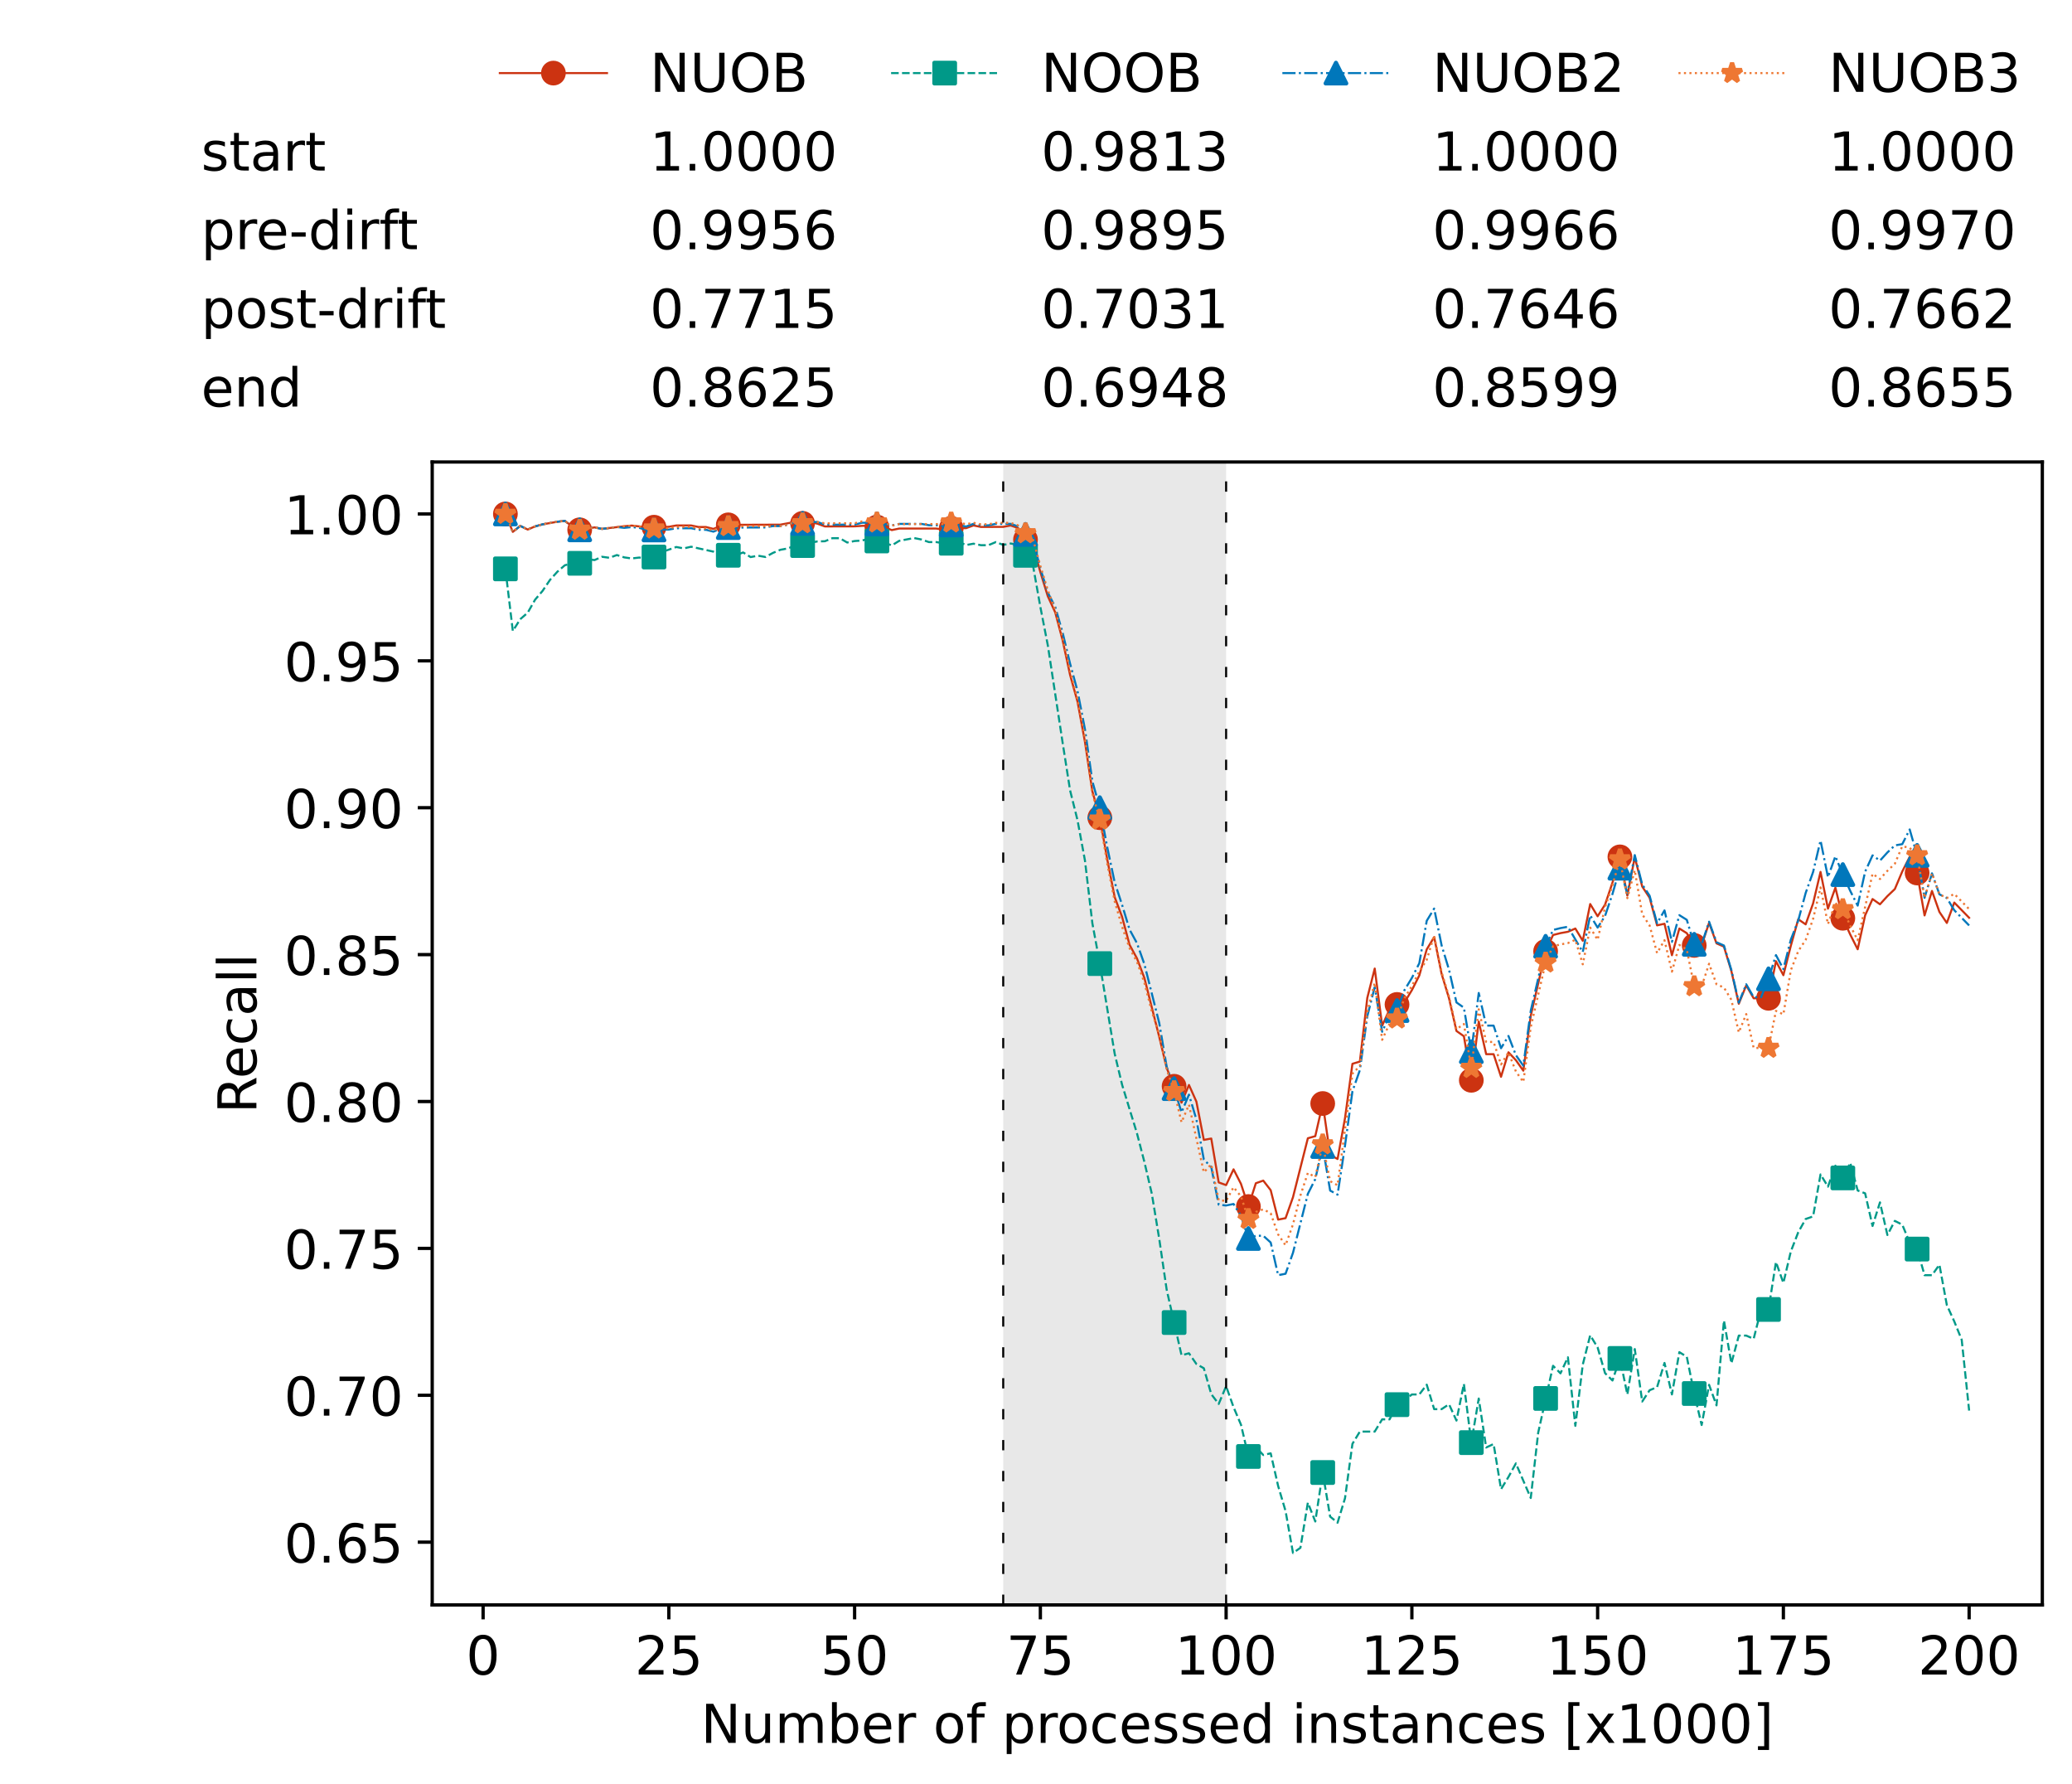 <?xml version="1.0" encoding="utf-8" standalone="no"?>
<!DOCTYPE svg PUBLIC "-//W3C//DTD SVG 1.1//EN"
  "http://www.w3.org/Graphics/SVG/1.1/DTD/svg11.dtd">
<!-- Created with matplotlib (https://matplotlib.org/) -->
<svg height="432.615pt" version="1.1" viewBox="0 0 502.65 432.615" width="502.65pt" xmlns="http://www.w3.org/2000/svg" xmlns:xlink="http://www.w3.org/1999/xlink">
 <defs>
  <style type="text/css">*{stroke-linecap:butt;stroke-linejoin:round;}</style>
 </defs>
 <g id="figure_1">
  <g id="patch_1">
   <path d="M 0 432.615 
L 502.65 432.615 
L 502.65 0 
L 0 0 
z
" style="fill:#ffffff;"/>
  </g>
  <g id="axes_1">
   <g id="patch_2">
    <path d="M 104.85 389.252 
L 495.45 389.252 
L 495.45 112.052 
L 104.85 112.052 
z
" style="fill:#ffffff;"/>
   </g>
   <g id="patch_3">
    <path clip-path="url(#p54aca49a2c)" d="M 297.446 389.252 
L 297.446 112.052 
L 243.372 112.052 
L 243.372 389.252 
z
" style="fill:#d3d3d3;opacity:0.5;"/>
   </g>
   <g id="matplotlib.axis_1">
    <g id="xtick_1">
     <g id="line2d_1">
      <defs>
       <path d="M 0 0 
L 0 3.5 
" id="ma211cb9ede" style="stroke:#000000;stroke-width:0.8;"/>
      </defs>
      <g>
       <use style="stroke:#000000;stroke-width:0.8;" x="117.197" xlink:href="#ma211cb9ede" y="389.252"/>
      </g>
     </g>
     <g id="text_1">
      <!-- 0 -->
      <g transform="translate(113.061 406.13)scale(0.13 -0.13)">
       <defs>
        <path d="M 31.781 66.406 
Q 24.172 66.406 20.328 58.906 
Q 16.5 51.422 16.5 36.375 
Q 16.5 21.391 20.328 13.891 
Q 24.172 6.391 31.781 6.391 
Q 39.453 6.391 43.281 13.891 
Q 47.125 21.391 47.125 36.375 
Q 47.125 51.422 43.281 58.906 
Q 39.453 66.406 31.781 66.406 
z
M 31.781 74.219 
Q 44.047 74.219 50.516 64.516 
Q 56.984 54.828 56.984 36.375 
Q 56.984 17.969 50.516 8.266 
Q 44.047 -1.422 31.781 -1.422 
Q 19.531 -1.422 13.062 8.266 
Q 6.594 17.969 6.594 36.375 
Q 6.594 54.828 13.062 64.516 
Q 19.531 74.219 31.781 74.219 
z
" id="DejaVuSans-48"/>
       </defs>
       <use xlink:href="#DejaVuSans-48"/>
      </g>
     </g>
    </g>
    <g id="xtick_2">
     <g id="line2d_2">
      <g>
       <use style="stroke:#000000;stroke-width:0.8;" x="162.259" xlink:href="#ma211cb9ede" y="389.252"/>
      </g>
     </g>
     <g id="text_2">
      <!-- 25 -->
      <g transform="translate(153.988 406.13)scale(0.13 -0.13)">
       <defs>
        <path d="M 19.188 8.297 
L 53.609 8.297 
L 53.609 0 
L 7.328 0 
L 7.328 8.297 
Q 12.938 14.109 22.625 23.891 
Q 32.328 33.688 34.812 36.531 
Q 39.547 41.844 41.422 45.531 
Q 43.312 49.219 43.312 52.781 
Q 43.312 58.594 39.234 62.25 
Q 35.156 65.922 28.609 65.922 
Q 23.969 65.922 18.812 64.312 
Q 13.672 62.703 7.812 59.422 
L 7.812 69.391 
Q 13.766 71.781 18.938 73 
Q 24.125 74.219 28.422 74.219 
Q 39.75 74.219 46.484 68.547 
Q 53.219 62.891 53.219 53.422 
Q 53.219 48.922 51.531 44.891 
Q 49.859 40.875 45.406 35.406 
Q 44.188 33.984 37.641 27.219 
Q 31.109 20.453 19.188 8.297 
z
" id="DejaVuSans-50"/>
        <path d="M 10.797 72.906 
L 49.516 72.906 
L 49.516 64.594 
L 19.828 64.594 
L 19.828 46.734 
Q 21.969 47.469 24.109 47.828 
Q 26.266 48.188 28.422 48.188 
Q 40.625 48.188 47.75 41.5 
Q 54.891 34.812 54.891 23.391 
Q 54.891 11.625 47.562 5.094 
Q 40.234 -1.422 26.906 -1.422 
Q 22.312 -1.422 17.547 -0.641 
Q 12.797 0.141 7.719 1.703 
L 7.719 11.625 
Q 12.109 9.234 16.797 8.062 
Q 21.484 6.891 26.703 6.891 
Q 35.156 6.891 40.078 11.328 
Q 45.016 15.766 45.016 23.391 
Q 45.016 31 40.078 35.438 
Q 35.156 39.891 26.703 39.891 
Q 22.75 39.891 18.812 39.016 
Q 14.891 38.141 10.797 36.281 
z
" id="DejaVuSans-53"/>
       </defs>
       <use xlink:href="#DejaVuSans-50"/>
       <use x="63.623" xlink:href="#DejaVuSans-53"/>
      </g>
     </g>
    </g>
    <g id="xtick_3">
     <g id="line2d_3">
      <g>
       <use style="stroke:#000000;stroke-width:0.8;" x="207.322" xlink:href="#ma211cb9ede" y="389.252"/>
      </g>
     </g>
     <g id="text_3">
      <!-- 50 -->
      <g transform="translate(199.05 406.13)scale(0.13 -0.13)">
       <use xlink:href="#DejaVuSans-53"/>
       <use x="63.623" xlink:href="#DejaVuSans-48"/>
      </g>
     </g>
    </g>
    <g id="xtick_4">
     <g id="line2d_4">
      <g>
       <use style="stroke:#000000;stroke-width:0.8;" x="252.384" xlink:href="#ma211cb9ede" y="389.252"/>
      </g>
     </g>
     <g id="text_4">
      <!-- 75 -->
      <g transform="translate(244.113 406.13)scale(0.13 -0.13)">
       <defs>
        <path d="M 8.203 72.906 
L 55.078 72.906 
L 55.078 68.703 
L 28.609 0 
L 18.312 0 
L 43.219 64.594 
L 8.203 64.594 
z
" id="DejaVuSans-55"/>
       </defs>
       <use xlink:href="#DejaVuSans-55"/>
       <use x="63.623" xlink:href="#DejaVuSans-53"/>
      </g>
     </g>
    </g>
    <g id="xtick_5">
     <g id="line2d_5">
      <g>
       <use style="stroke:#000000;stroke-width:0.8;" x="297.446" xlink:href="#ma211cb9ede" y="389.252"/>
      </g>
     </g>
     <g id="text_5">
      <!-- 100 -->
      <g transform="translate(285.039 406.13)scale(0.13 -0.13)">
       <defs>
        <path d="M 12.406 8.297 
L 28.516 8.297 
L 28.516 63.922 
L 10.984 60.406 
L 10.984 69.391 
L 28.422 72.906 
L 38.281 72.906 
L 38.281 8.297 
L 54.391 8.297 
L 54.391 0 
L 12.406 0 
z
" id="DejaVuSans-49"/>
       </defs>
       <use xlink:href="#DejaVuSans-49"/>
       <use x="63.623" xlink:href="#DejaVuSans-48"/>
       <use x="127.246" xlink:href="#DejaVuSans-48"/>
      </g>
     </g>
    </g>
    <g id="xtick_6">
     <g id="line2d_6">
      <g>
       <use style="stroke:#000000;stroke-width:0.8;" x="342.509" xlink:href="#ma211cb9ede" y="389.252"/>
      </g>
     </g>
     <g id="text_6">
      <!-- 125 -->
      <g transform="translate(330.102 406.13)scale(0.13 -0.13)">
       <use xlink:href="#DejaVuSans-49"/>
       <use x="63.623" xlink:href="#DejaVuSans-50"/>
       <use x="127.246" xlink:href="#DejaVuSans-53"/>
      </g>
     </g>
    </g>
    <g id="xtick_7">
     <g id="line2d_7">
      <g>
       <use style="stroke:#000000;stroke-width:0.8;" x="387.571" xlink:href="#ma211cb9ede" y="389.252"/>
      </g>
     </g>
     <g id="text_7">
      <!-- 150 -->
      <g transform="translate(375.164 406.13)scale(0.13 -0.13)">
       <use xlink:href="#DejaVuSans-49"/>
       <use x="63.623" xlink:href="#DejaVuSans-53"/>
       <use x="127.246" xlink:href="#DejaVuSans-48"/>
      </g>
     </g>
    </g>
    <g id="xtick_8">
     <g id="line2d_8">
      <g>
       <use style="stroke:#000000;stroke-width:0.8;" x="432.633" xlink:href="#ma211cb9ede" y="389.252"/>
      </g>
     </g>
     <g id="text_8">
      <!-- 175 -->
      <g transform="translate(420.226 406.13)scale(0.13 -0.13)">
       <use xlink:href="#DejaVuSans-49"/>
       <use x="63.623" xlink:href="#DejaVuSans-55"/>
       <use x="127.246" xlink:href="#DejaVuSans-53"/>
      </g>
     </g>
    </g>
    <g id="xtick_9">
     <g id="line2d_9">
      <g>
       <use style="stroke:#000000;stroke-width:0.8;" x="477.695" xlink:href="#ma211cb9ede" y="389.252"/>
      </g>
     </g>
     <g id="text_9">
      <!-- 200 -->
      <g transform="translate(465.289 406.13)scale(0.13 -0.13)">
       <use xlink:href="#DejaVuSans-50"/>
       <use x="63.623" xlink:href="#DejaVuSans-48"/>
       <use x="127.246" xlink:href="#DejaVuSans-48"/>
      </g>
     </g>
    </g>
    <g id="text_10">
     <!-- Number of processed instances [x1000] -->
     <g transform="translate(170.025 422.711)scale(0.13 -0.13)">
      <defs>
       <path d="M 9.812 72.906 
L 23.094 72.906 
L 55.422 11.922 
L 55.422 72.906 
L 64.984 72.906 
L 64.984 0 
L 51.703 0 
L 19.391 60.984 
L 19.391 0 
L 9.812 0 
z
" id="DejaVuSans-78"/>
       <path d="M 8.5 21.578 
L 8.5 54.688 
L 17.484 54.688 
L 17.484 21.922 
Q 17.484 14.156 20.5 10.266 
Q 23.531 6.391 29.594 6.391 
Q 36.859 6.391 41.078 11.031 
Q 45.312 15.672 45.312 23.688 
L 45.312 54.688 
L 54.297 54.688 
L 54.297 0 
L 45.312 0 
L 45.312 8.406 
Q 42.047 3.422 37.719 1 
Q 33.406 -1.422 27.688 -1.422 
Q 18.266 -1.422 13.375 4.438 
Q 8.5 10.297 8.5 21.578 
z
M 31.109 56 
z
" id="DejaVuSans-117"/>
       <path d="M 52 44.188 
Q 55.375 50.25 60.062 53.125 
Q 64.75 56 71.094 56 
Q 79.641 56 84.281 50.016 
Q 88.922 44.047 88.922 33.016 
L 88.922 0 
L 79.891 0 
L 79.891 32.719 
Q 79.891 40.578 77.094 44.375 
Q 74.312 48.188 68.609 48.188 
Q 61.625 48.188 57.562 43.547 
Q 53.516 38.922 53.516 30.906 
L 53.516 0 
L 44.484 0 
L 44.484 32.719 
Q 44.484 40.625 41.703 44.406 
Q 38.922 48.188 33.109 48.188 
Q 26.219 48.188 22.156 43.531 
Q 18.109 38.875 18.109 30.906 
L 18.109 0 
L 9.078 0 
L 9.078 54.688 
L 18.109 54.688 
L 18.109 46.188 
Q 21.188 51.219 25.484 53.609 
Q 29.781 56 35.688 56 
Q 41.656 56 45.828 52.969 
Q 50 49.953 52 44.188 
z
" id="DejaVuSans-109"/>
       <path d="M 48.688 27.297 
Q 48.688 37.203 44.609 42.844 
Q 40.531 48.484 33.406 48.484 
Q 26.266 48.484 22.188 42.844 
Q 18.109 37.203 18.109 27.297 
Q 18.109 17.391 22.188 11.75 
Q 26.266 6.109 33.406 6.109 
Q 40.531 6.109 44.609 11.75 
Q 48.688 17.391 48.688 27.297 
z
M 18.109 46.391 
Q 20.953 51.266 25.266 53.625 
Q 29.594 56 35.594 56 
Q 45.562 56 51.781 48.094 
Q 58.016 40.188 58.016 27.297 
Q 58.016 14.406 51.781 6.484 
Q 45.562 -1.422 35.594 -1.422 
Q 29.594 -1.422 25.266 0.953 
Q 20.953 3.328 18.109 8.203 
L 18.109 0 
L 9.078 0 
L 9.078 75.984 
L 18.109 75.984 
z
" id="DejaVuSans-98"/>
       <path d="M 56.203 29.594 
L 56.203 25.203 
L 14.891 25.203 
Q 15.484 15.922 20.484 11.062 
Q 25.484 6.203 34.422 6.203 
Q 39.594 6.203 44.453 7.469 
Q 49.312 8.734 54.109 11.281 
L 54.109 2.781 
Q 49.266 0.734 44.188 -0.344 
Q 39.109 -1.422 33.891 -1.422 
Q 20.797 -1.422 13.156 6.188 
Q 5.516 13.812 5.516 26.812 
Q 5.516 40.234 12.766 48.109 
Q 20.016 56 32.328 56 
Q 43.359 56 49.781 48.891 
Q 56.203 41.797 56.203 29.594 
z
M 47.219 32.234 
Q 47.125 39.594 43.094 43.984 
Q 39.062 48.391 32.422 48.391 
Q 24.906 48.391 20.391 44.141 
Q 15.875 39.891 15.188 32.172 
z
" id="DejaVuSans-101"/>
       <path d="M 41.109 46.297 
Q 39.594 47.172 37.812 47.578 
Q 36.031 48 33.891 48 
Q 26.266 48 22.188 43.047 
Q 18.109 38.094 18.109 28.812 
L 18.109 0 
L 9.078 0 
L 9.078 54.688 
L 18.109 54.688 
L 18.109 46.188 
Q 20.953 51.172 25.484 53.578 
Q 30.031 56 36.531 56 
Q 37.453 56 38.578 55.875 
Q 39.703 55.766 41.062 55.516 
z
" id="DejaVuSans-114"/>
       <path id="DejaVuSans-32"/>
       <path d="M 30.609 48.391 
Q 23.391 48.391 19.188 42.75 
Q 14.984 37.109 14.984 27.297 
Q 14.984 17.484 19.156 11.844 
Q 23.344 6.203 30.609 6.203 
Q 37.797 6.203 41.984 11.859 
Q 46.188 17.531 46.188 27.297 
Q 46.188 37.016 41.984 42.703 
Q 37.797 48.391 30.609 48.391 
z
M 30.609 56 
Q 42.328 56 49.016 48.375 
Q 55.719 40.766 55.719 27.297 
Q 55.719 13.875 49.016 6.219 
Q 42.328 -1.422 30.609 -1.422 
Q 18.844 -1.422 12.172 6.219 
Q 5.516 13.875 5.516 27.297 
Q 5.516 40.766 12.172 48.375 
Q 18.844 56 30.609 56 
z
" id="DejaVuSans-111"/>
       <path d="M 37.109 75.984 
L 37.109 68.5 
L 28.516 68.5 
Q 23.688 68.5 21.797 66.547 
Q 19.922 64.594 19.922 59.516 
L 19.922 54.688 
L 34.719 54.688 
L 34.719 47.703 
L 19.922 47.703 
L 19.922 0 
L 10.891 0 
L 10.891 47.703 
L 2.297 47.703 
L 2.297 54.688 
L 10.891 54.688 
L 10.891 58.5 
Q 10.891 67.625 15.141 71.797 
Q 19.391 75.984 28.609 75.984 
z
" id="DejaVuSans-102"/>
       <path d="M 18.109 8.203 
L 18.109 -20.797 
L 9.078 -20.797 
L 9.078 54.688 
L 18.109 54.688 
L 18.109 46.391 
Q 20.953 51.266 25.266 53.625 
Q 29.594 56 35.594 56 
Q 45.562 56 51.781 48.094 
Q 58.016 40.188 58.016 27.297 
Q 58.016 14.406 51.781 6.484 
Q 45.562 -1.422 35.594 -1.422 
Q 29.594 -1.422 25.266 0.953 
Q 20.953 3.328 18.109 8.203 
z
M 48.688 27.297 
Q 48.688 37.203 44.609 42.844 
Q 40.531 48.484 33.406 48.484 
Q 26.266 48.484 22.188 42.844 
Q 18.109 37.203 18.109 27.297 
Q 18.109 17.391 22.188 11.75 
Q 26.266 6.109 33.406 6.109 
Q 40.531 6.109 44.609 11.75 
Q 48.688 17.391 48.688 27.297 
z
" id="DejaVuSans-112"/>
       <path d="M 48.781 52.594 
L 48.781 44.188 
Q 44.969 46.297 41.141 47.344 
Q 37.312 48.391 33.406 48.391 
Q 24.656 48.391 19.812 42.844 
Q 14.984 37.312 14.984 27.297 
Q 14.984 17.281 19.812 11.734 
Q 24.656 6.203 33.406 6.203 
Q 37.312 6.203 41.141 7.25 
Q 44.969 8.297 48.781 10.406 
L 48.781 2.094 
Q 45.016 0.344 40.984 -0.531 
Q 36.969 -1.422 32.422 -1.422 
Q 20.062 -1.422 12.781 6.344 
Q 5.516 14.109 5.516 27.297 
Q 5.516 40.672 12.859 48.328 
Q 20.219 56 33.016 56 
Q 37.156 56 41.109 55.141 
Q 45.062 54.297 48.781 52.594 
z
" id="DejaVuSans-99"/>
       <path d="M 44.281 53.078 
L 44.281 44.578 
Q 40.484 46.531 36.375 47.5 
Q 32.281 48.484 27.875 48.484 
Q 21.188 48.484 17.844 46.438 
Q 14.5 44.391 14.5 40.281 
Q 14.5 37.156 16.891 35.375 
Q 19.281 33.594 26.516 31.984 
L 29.594 31.297 
Q 39.156 29.25 43.188 25.516 
Q 47.219 21.781 47.219 15.094 
Q 47.219 7.469 41.188 3.016 
Q 35.156 -1.422 24.609 -1.422 
Q 20.219 -1.422 15.453 -0.562 
Q 10.688 0.297 5.422 2 
L 5.422 11.281 
Q 10.406 8.688 15.234 7.391 
Q 20.062 6.109 24.812 6.109 
Q 31.156 6.109 34.562 8.281 
Q 37.984 10.453 37.984 14.406 
Q 37.984 18.062 35.516 20.016 
Q 33.062 21.969 24.703 23.781 
L 21.578 24.516 
Q 13.234 26.266 9.516 29.906 
Q 5.812 33.547 5.812 39.891 
Q 5.812 47.609 11.281 51.797 
Q 16.75 56 26.812 56 
Q 31.781 56 36.172 55.266 
Q 40.578 54.547 44.281 53.078 
z
" id="DejaVuSans-115"/>
       <path d="M 45.406 46.391 
L 45.406 75.984 
L 54.391 75.984 
L 54.391 0 
L 45.406 0 
L 45.406 8.203 
Q 42.578 3.328 38.25 0.953 
Q 33.938 -1.422 27.875 -1.422 
Q 17.969 -1.422 11.734 6.484 
Q 5.516 14.406 5.516 27.297 
Q 5.516 40.188 11.734 48.094 
Q 17.969 56 27.875 56 
Q 33.938 56 38.25 53.625 
Q 42.578 51.266 45.406 46.391 
z
M 14.797 27.297 
Q 14.797 17.391 18.875 11.75 
Q 22.953 6.109 30.078 6.109 
Q 37.203 6.109 41.297 11.75 
Q 45.406 17.391 45.406 27.297 
Q 45.406 37.203 41.297 42.844 
Q 37.203 48.484 30.078 48.484 
Q 22.953 48.484 18.875 42.844 
Q 14.797 37.203 14.797 27.297 
z
" id="DejaVuSans-100"/>
       <path d="M 9.422 54.688 
L 18.406 54.688 
L 18.406 0 
L 9.422 0 
z
M 9.422 75.984 
L 18.406 75.984 
L 18.406 64.594 
L 9.422 64.594 
z
" id="DejaVuSans-105"/>
       <path d="M 54.891 33.016 
L 54.891 0 
L 45.906 0 
L 45.906 32.719 
Q 45.906 40.484 42.875 44.328 
Q 39.844 48.188 33.797 48.188 
Q 26.516 48.188 22.312 43.547 
Q 18.109 38.922 18.109 30.906 
L 18.109 0 
L 9.078 0 
L 9.078 54.688 
L 18.109 54.688 
L 18.109 46.188 
Q 21.344 51.125 25.703 53.562 
Q 30.078 56 35.797 56 
Q 45.219 56 50.047 50.172 
Q 54.891 44.344 54.891 33.016 
z
" id="DejaVuSans-110"/>
       <path d="M 18.312 70.219 
L 18.312 54.688 
L 36.812 54.688 
L 36.812 47.703 
L 18.312 47.703 
L 18.312 18.016 
Q 18.312 11.328 20.141 9.422 
Q 21.969 7.516 27.594 7.516 
L 36.812 7.516 
L 36.812 0 
L 27.594 0 
Q 17.188 0 13.234 3.875 
Q 9.281 7.766 9.281 18.016 
L 9.281 47.703 
L 2.688 47.703 
L 2.688 54.688 
L 9.281 54.688 
L 9.281 70.219 
z
" id="DejaVuSans-116"/>
       <path d="M 34.281 27.484 
Q 23.391 27.484 19.188 25 
Q 14.984 22.516 14.984 16.5 
Q 14.984 11.719 18.141 8.906 
Q 21.297 6.109 26.703 6.109 
Q 34.188 6.109 38.703 11.406 
Q 43.219 16.703 43.219 25.484 
L 43.219 27.484 
z
M 52.203 31.203 
L 52.203 0 
L 43.219 0 
L 43.219 8.297 
Q 40.141 3.328 35.547 0.953 
Q 30.953 -1.422 24.312 -1.422 
Q 15.922 -1.422 10.953 3.297 
Q 6 8.016 6 15.922 
Q 6 25.141 12.172 29.828 
Q 18.359 34.516 30.609 34.516 
L 43.219 34.516 
L 43.219 35.406 
Q 43.219 41.609 39.141 45 
Q 35.062 48.391 27.688 48.391 
Q 23 48.391 18.547 47.266 
Q 14.109 46.141 10.016 43.891 
L 10.016 52.203 
Q 14.938 54.109 19.578 55.047 
Q 24.219 56 28.609 56 
Q 40.484 56 46.344 49.844 
Q 52.203 43.703 52.203 31.203 
z
" id="DejaVuSans-97"/>
       <path d="M 8.594 75.984 
L 29.297 75.984 
L 29.297 69 
L 17.578 69 
L 17.578 -6.203 
L 29.297 -6.203 
L 29.297 -13.188 
L 8.594 -13.188 
z
" id="DejaVuSans-91"/>
       <path d="M 54.891 54.688 
L 35.109 28.078 
L 55.906 0 
L 45.312 0 
L 29.391 21.484 
L 13.484 0 
L 2.875 0 
L 24.125 28.609 
L 4.688 54.688 
L 15.281 54.688 
L 29.781 35.203 
L 44.281 54.688 
z
" id="DejaVuSans-120"/>
       <path d="M 30.422 75.984 
L 30.422 -13.188 
L 9.719 -13.188 
L 9.719 -6.203 
L 21.391 -6.203 
L 21.391 69 
L 9.719 69 
L 9.719 75.984 
z
" id="DejaVuSans-93"/>
      </defs>
      <use xlink:href="#DejaVuSans-78"/>
      <use x="74.805" xlink:href="#DejaVuSans-117"/>
      <use x="138.184" xlink:href="#DejaVuSans-109"/>
      <use x="235.596" xlink:href="#DejaVuSans-98"/>
      <use x="299.072" xlink:href="#DejaVuSans-101"/>
      <use x="360.596" xlink:href="#DejaVuSans-114"/>
      <use x="401.709" xlink:href="#DejaVuSans-32"/>
      <use x="433.496" xlink:href="#DejaVuSans-111"/>
      <use x="494.678" xlink:href="#DejaVuSans-102"/>
      <use x="529.883" xlink:href="#DejaVuSans-32"/>
      <use x="561.67" xlink:href="#DejaVuSans-112"/>
      <use x="625.146" xlink:href="#DejaVuSans-114"/>
      <use x="664.01" xlink:href="#DejaVuSans-111"/>
      <use x="725.191" xlink:href="#DejaVuSans-99"/>
      <use x="780.172" xlink:href="#DejaVuSans-101"/>
      <use x="841.695" xlink:href="#DejaVuSans-115"/>
      <use x="893.795" xlink:href="#DejaVuSans-115"/>
      <use x="945.895" xlink:href="#DejaVuSans-101"/>
      <use x="1007.418" xlink:href="#DejaVuSans-100"/>
      <use x="1070.895" xlink:href="#DejaVuSans-32"/>
      <use x="1102.682" xlink:href="#DejaVuSans-105"/>
      <use x="1130.465" xlink:href="#DejaVuSans-110"/>
      <use x="1193.844" xlink:href="#DejaVuSans-115"/>
      <use x="1245.943" xlink:href="#DejaVuSans-116"/>
      <use x="1285.152" xlink:href="#DejaVuSans-97"/>
      <use x="1346.432" xlink:href="#DejaVuSans-110"/>
      <use x="1409.811" xlink:href="#DejaVuSans-99"/>
      <use x="1464.791" xlink:href="#DejaVuSans-101"/>
      <use x="1526.314" xlink:href="#DejaVuSans-115"/>
      <use x="1578.414" xlink:href="#DejaVuSans-32"/>
      <use x="1610.201" xlink:href="#DejaVuSans-91"/>
      <use x="1649.215" xlink:href="#DejaVuSans-120"/>
      <use x="1708.395" xlink:href="#DejaVuSans-49"/>
      <use x="1772.018" xlink:href="#DejaVuSans-48"/>
      <use x="1835.641" xlink:href="#DejaVuSans-48"/>
      <use x="1899.264" xlink:href="#DejaVuSans-48"/>
      <use x="1962.887" xlink:href="#DejaVuSans-93"/>
     </g>
    </g>
   </g>
   <g id="matplotlib.axis_2">
    <g id="ytick_1">
     <g id="line2d_10">
      <defs>
       <path d="M 0 0 
L -3.5 0 
" id="md6898fcf68" style="stroke:#000000;stroke-width:0.8;"/>
      </defs>
      <g>
       <use style="stroke:#000000;stroke-width:0.8;" x="104.85" xlink:href="#md6898fcf68" y="374.027"/>
      </g>
     </g>
     <g id="text_11">
      <!-- 0.65 -->
      <g transform="translate(68.905 378.966)scale(0.13 -0.13)">
       <defs>
        <path d="M 10.688 12.406 
L 21 12.406 
L 21 0 
L 10.688 0 
z
" id="DejaVuSans-46"/>
        <path d="M 33.016 40.375 
Q 26.375 40.375 22.484 35.828 
Q 18.609 31.297 18.609 23.391 
Q 18.609 15.531 22.484 10.953 
Q 26.375 6.391 33.016 6.391 
Q 39.656 6.391 43.531 10.953 
Q 47.406 15.531 47.406 23.391 
Q 47.406 31.297 43.531 35.828 
Q 39.656 40.375 33.016 40.375 
z
M 52.594 71.297 
L 52.594 62.312 
Q 48.875 64.062 45.094 64.984 
Q 41.312 65.922 37.594 65.922 
Q 27.828 65.922 22.672 59.328 
Q 17.531 52.734 16.797 39.406 
Q 19.672 43.656 24.016 45.922 
Q 28.375 48.188 33.594 48.188 
Q 44.578 48.188 50.953 41.516 
Q 57.328 34.859 57.328 23.391 
Q 57.328 12.156 50.688 5.359 
Q 44.047 -1.422 33.016 -1.422 
Q 20.359 -1.422 13.672 8.266 
Q 6.984 17.969 6.984 36.375 
Q 6.984 53.656 15.188 63.938 
Q 23.391 74.219 37.203 74.219 
Q 40.922 74.219 44.703 73.484 
Q 48.484 72.75 52.594 71.297 
z
" id="DejaVuSans-54"/>
       </defs>
       <use xlink:href="#DejaVuSans-48"/>
       <use x="63.623" xlink:href="#DejaVuSans-46"/>
       <use x="95.41" xlink:href="#DejaVuSans-54"/>
       <use x="159.033" xlink:href="#DejaVuSans-53"/>
      </g>
     </g>
    </g>
    <g id="ytick_2">
     <g id="line2d_11">
      <g>
       <use style="stroke:#000000;stroke-width:0.8;" x="104.85" xlink:href="#md6898fcf68" y="338.402"/>
      </g>
     </g>
     <g id="text_12">
      <!-- 0.70 -->
      <g transform="translate(68.905 343.341)scale(0.13 -0.13)">
       <use xlink:href="#DejaVuSans-48"/>
       <use x="63.623" xlink:href="#DejaVuSans-46"/>
       <use x="95.41" xlink:href="#DejaVuSans-55"/>
       <use x="159.033" xlink:href="#DejaVuSans-48"/>
      </g>
     </g>
    </g>
    <g id="ytick_3">
     <g id="line2d_12">
      <g>
       <use style="stroke:#000000;stroke-width:0.8;" x="104.85" xlink:href="#md6898fcf68" y="302.777"/>
      </g>
     </g>
     <g id="text_13">
      <!-- 0.75 -->
      <g transform="translate(68.905 307.716)scale(0.13 -0.13)">
       <use xlink:href="#DejaVuSans-48"/>
       <use x="63.623" xlink:href="#DejaVuSans-46"/>
       <use x="95.41" xlink:href="#DejaVuSans-55"/>
       <use x="159.033" xlink:href="#DejaVuSans-53"/>
      </g>
     </g>
    </g>
    <g id="ytick_4">
     <g id="line2d_13">
      <g>
       <use style="stroke:#000000;stroke-width:0.8;" x="104.85" xlink:href="#md6898fcf68" y="267.152"/>
      </g>
     </g>
     <g id="text_14">
      <!-- 0.80 -->
      <g transform="translate(68.905 272.091)scale(0.13 -0.13)">
       <defs>
        <path d="M 31.781 34.625 
Q 24.75 34.625 20.719 30.859 
Q 16.703 27.094 16.703 20.516 
Q 16.703 13.922 20.719 10.156 
Q 24.75 6.391 31.781 6.391 
Q 38.812 6.391 42.859 10.172 
Q 46.922 13.969 46.922 20.516 
Q 46.922 27.094 42.891 30.859 
Q 38.875 34.625 31.781 34.625 
z
M 21.922 38.812 
Q 15.578 40.375 12.031 44.719 
Q 8.5 49.078 8.5 55.328 
Q 8.5 64.062 14.719 69.141 
Q 20.953 74.219 31.781 74.219 
Q 42.672 74.219 48.875 69.141 
Q 55.078 64.062 55.078 55.328 
Q 55.078 49.078 51.531 44.719 
Q 48 40.375 41.703 38.812 
Q 48.828 37.156 52.797 32.312 
Q 56.781 27.484 56.781 20.516 
Q 56.781 9.906 50.312 4.234 
Q 43.844 -1.422 31.781 -1.422 
Q 19.734 -1.422 13.25 4.234 
Q 6.781 9.906 6.781 20.516 
Q 6.781 27.484 10.781 32.312 
Q 14.797 37.156 21.922 38.812 
z
M 18.312 54.391 
Q 18.312 48.734 21.844 45.562 
Q 25.391 42.391 31.781 42.391 
Q 38.141 42.391 41.719 45.562 
Q 45.312 48.734 45.312 54.391 
Q 45.312 60.062 41.719 63.234 
Q 38.141 66.406 31.781 66.406 
Q 25.391 66.406 21.844 63.234 
Q 18.312 60.062 18.312 54.391 
z
" id="DejaVuSans-56"/>
       </defs>
       <use xlink:href="#DejaVuSans-48"/>
       <use x="63.623" xlink:href="#DejaVuSans-46"/>
       <use x="95.41" xlink:href="#DejaVuSans-56"/>
       <use x="159.033" xlink:href="#DejaVuSans-48"/>
      </g>
     </g>
    </g>
    <g id="ytick_5">
     <g id="line2d_14">
      <g>
       <use style="stroke:#000000;stroke-width:0.8;" x="104.85" xlink:href="#md6898fcf68" y="231.527"/>
      </g>
     </g>
     <g id="text_15">
      <!-- 0.85 -->
      <g transform="translate(68.905 236.466)scale(0.13 -0.13)">
       <use xlink:href="#DejaVuSans-48"/>
       <use x="63.623" xlink:href="#DejaVuSans-46"/>
       <use x="95.41" xlink:href="#DejaVuSans-56"/>
       <use x="159.033" xlink:href="#DejaVuSans-53"/>
      </g>
     </g>
    </g>
    <g id="ytick_6">
     <g id="line2d_15">
      <g>
       <use style="stroke:#000000;stroke-width:0.8;" x="104.85" xlink:href="#md6898fcf68" y="195.902"/>
      </g>
     </g>
     <g id="text_16">
      <!-- 0.90 -->
      <g transform="translate(68.905 200.841)scale(0.13 -0.13)">
       <defs>
        <path d="M 10.984 1.516 
L 10.984 10.5 
Q 14.703 8.734 18.5 7.812 
Q 22.312 6.891 25.984 6.891 
Q 35.75 6.891 40.891 13.453 
Q 46.047 20.016 46.781 33.406 
Q 43.953 29.203 39.594 26.953 
Q 35.25 24.703 29.984 24.703 
Q 19.047 24.703 12.672 31.312 
Q 6.297 37.938 6.297 49.422 
Q 6.297 60.641 12.938 67.422 
Q 19.578 74.219 30.609 74.219 
Q 43.266 74.219 49.922 64.516 
Q 56.594 54.828 56.594 36.375 
Q 56.594 19.141 48.406 8.859 
Q 40.234 -1.422 26.422 -1.422 
Q 22.703 -1.422 18.891 -0.688 
Q 15.094 0.047 10.984 1.516 
z
M 30.609 32.422 
Q 37.25 32.422 41.125 36.953 
Q 45.016 41.5 45.016 49.422 
Q 45.016 57.281 41.125 61.844 
Q 37.25 66.406 30.609 66.406 
Q 23.969 66.406 20.094 61.844 
Q 16.219 57.281 16.219 49.422 
Q 16.219 41.5 20.094 36.953 
Q 23.969 32.422 30.609 32.422 
z
" id="DejaVuSans-57"/>
       </defs>
       <use xlink:href="#DejaVuSans-48"/>
       <use x="63.623" xlink:href="#DejaVuSans-46"/>
       <use x="95.41" xlink:href="#DejaVuSans-57"/>
       <use x="159.033" xlink:href="#DejaVuSans-48"/>
      </g>
     </g>
    </g>
    <g id="ytick_7">
     <g id="line2d_16">
      <g>
       <use style="stroke:#000000;stroke-width:0.8;" x="104.85" xlink:href="#md6898fcf68" y="160.277"/>
      </g>
     </g>
     <g id="text_17">
      <!-- 0.95 -->
      <g transform="translate(68.905 165.216)scale(0.13 -0.13)">
       <use xlink:href="#DejaVuSans-48"/>
       <use x="63.623" xlink:href="#DejaVuSans-46"/>
       <use x="95.41" xlink:href="#DejaVuSans-57"/>
       <use x="159.033" xlink:href="#DejaVuSans-53"/>
      </g>
     </g>
    </g>
    <g id="ytick_8">
     <g id="line2d_17">
      <g>
       <use style="stroke:#000000;stroke-width:0.8;" x="104.85" xlink:href="#md6898fcf68" y="124.652"/>
      </g>
     </g>
     <g id="text_18">
      <!-- 1.00 -->
      <g transform="translate(68.905 129.591)scale(0.13 -0.13)">
       <use xlink:href="#DejaVuSans-49"/>
       <use x="63.623" xlink:href="#DejaVuSans-46"/>
       <use x="95.41" xlink:href="#DejaVuSans-48"/>
       <use x="159.033" xlink:href="#DejaVuSans-48"/>
      </g>
     </g>
    </g>
    <g id="text_19">
     <!-- Recall -->
     <g transform="translate(62.201 270.044)rotate(-90)scale(0.13 -0.13)">
      <defs>
       <path d="M 44.391 34.188 
Q 47.562 33.109 50.562 29.594 
Q 53.562 26.078 56.594 19.922 
L 66.609 0 
L 56 0 
L 46.688 18.703 
Q 43.062 26.031 39.672 28.422 
Q 36.281 30.812 30.422 30.812 
L 19.672 30.812 
L 19.672 0 
L 9.812 0 
L 9.812 72.906 
L 32.078 72.906 
Q 44.578 72.906 50.734 67.672 
Q 56.891 62.453 56.891 51.906 
Q 56.891 45.016 53.688 40.469 
Q 50.484 35.938 44.391 34.188 
z
M 19.672 64.797 
L 19.672 38.922 
L 32.078 38.922 
Q 39.203 38.922 42.844 42.219 
Q 46.484 45.516 46.484 51.906 
Q 46.484 58.297 42.844 61.547 
Q 39.203 64.797 32.078 64.797 
z
" id="DejaVuSans-82"/>
       <path d="M 9.422 75.984 
L 18.406 75.984 
L 18.406 0 
L 9.422 0 
z
" id="DejaVuSans-108"/>
      </defs>
      <use xlink:href="#DejaVuSans-82"/>
      <use x="64.982" xlink:href="#DejaVuSans-101"/>
      <use x="126.506" xlink:href="#DejaVuSans-99"/>
      <use x="181.486" xlink:href="#DejaVuSans-97"/>
      <use x="242.766" xlink:href="#DejaVuSans-108"/>
      <use x="270.549" xlink:href="#DejaVuSans-108"/>
     </g>
    </g>
   </g>
   <g id="line2d_18"/>
   <g id="line2d_19"/>
   <g id="line2d_20"/>
   <g id="line2d_21"/>
   <g id="line2d_22"/>
   <g id="line2d_23">
    <path clip-path="url(#p54aca49a2c)" d="M 122.605 124.652 
L 124.407 128.996 
L 126.21 127.548 
L 128.012 128.429 
L 129.815 127.673 
L 131.617 127.17 
L 135.222 126.54 
L 137.024 126.33 
L 138.827 127.679 
L 140.629 128.501 
L 144.234 127.909 
L 146.037 128.275 
L 151.444 127.636 
L 153.247 127.47 
L 156.852 127.864 
L 162.259 127.765 
L 164.062 127.444 
L 167.667 127.444 
L 169.469 127.819 
L 171.272 127.819 
L 173.074 128.276 
L 174.877 127.518 
L 176.679 127.293 
L 189.297 127.249 
L 192.902 126.574 
L 194.704 126.933 
L 196.507 126.597 
L 198.309 127.017 
L 200.112 127.676 
L 207.322 127.657 
L 209.124 127.537 
L 210.927 127.537 
L 212.729 127.83 
L 214.532 127.83 
L 216.334 128.565 
L 218.137 128.19 
L 227.149 128.19 
L 228.952 128.491 
L 230.754 128.132 
L 234.359 128.096 
L 236.162 127.436 
L 237.964 127.803 
L 243.372 127.783 
L 245.174 127.447 
L 246.976 128.061 
L 248.779 130.865 
L 250.581 132.235 
L 252.384 138.757 
L 254.186 144.613 
L 255.989 148.523 
L 257.791 155.334 
L 259.594 163.691 
L 261.396 170.168 
L 263.199 179.928 
L 265.001 191.933 
L 266.804 198.314 
L 268.606 208.416 
L 270.409 217.576 
L 272.211 222.371 
L 274.014 229.129 
L 275.816 232.443 
L 277.619 237.196 
L 281.224 251.489 
L 283.026 259.018 
L 284.829 263.459 
L 286.631 267.432 
L 288.434 263.144 
L 290.236 267.184 
L 292.039 276.468 
L 293.841 276.135 
L 295.644 286.778 
L 297.446 287.426 
L 299.249 283.603 
L 301.051 287.13 
L 302.854 292.624 
L 304.656 286.975 
L 306.459 286.339 
L 308.261 288.668 
L 310.064 295.793 
L 311.866 295.448 
L 313.669 290.359 
L 317.274 276.066 
L 319.076 275.557 
L 320.879 267.64 
L 322.681 280.109 
L 324.484 281.098 
L 326.286 271.202 
L 328.089 258.008 
L 329.891 257.468 
L 331.694 242.031 
L 333.496 234.906 
L 335.299 248.76 
L 337.101 244.802 
L 338.904 243.614 
L 340.706 243.119 
L 342.509 240.15 
L 344.311 236.588 
L 346.114 230.255 
L 347.916 227.286 
L 349.719 236.192 
L 351.521 242.13 
L 353.324 250.046 
L 355.126 251.319 
L 356.928 262.006 
L 358.731 247.756 
L 360.533 255.673 
L 362.336 255.673 
L 364.138 261.154 
L 365.941 255.216 
L 367.743 257.134 
L 369.546 259.679 
L 371.348 246.365 
L 374.953 230.729 
L 376.756 226.771 
L 378.558 226.314 
L 380.361 225.99 
L 382.163 225.199 
L 383.966 228.167 
L 385.768 219.261 
L 387.571 222.23 
L 389.373 219.402 
L 391.176 214.059 
L 392.978 207.824 
L 394.781 217.216 
L 396.583 207.886 
L 398.386 215.011 
L 400.188 217.751 
L 401.991 224.431 
L 403.793 224.04 
L 405.596 231.674 
L 407.398 225.196 
L 409.201 226.327 
L 411.003 229.296 
L 412.806 229.296 
L 414.608 223.815 
L 416.411 228.798 
L 418.213 229.589 
L 420.016 235.527 
L 421.818 243.444 
L 423.621 238.99 
L 425.423 242.122 
L 429.028 242.122 
L 430.831 233.126 
L 432.633 236.519 
L 434.436 229.394 
L 436.238 222.954 
L 438.041 224.191 
L 439.843 219.102 
L 441.646 211.468 
L 443.448 220.374 
L 445.251 215.285 
L 447.053 222.707 
L 448.856 226.665 
L 450.658 230.227 
L 452.461 222.006 
L 454.263 218.048 
L 456.066 219.32 
L 457.868 217.341 
L 459.671 215.628 
L 461.473 211.366 
L 463.276 207.803 
L 465.078 211.732 
L 466.881 222.024 
L 468.683 216.086 
L 470.485 221.176 
L 472.288 223.848 
L 474.09 218.9 
L 477.695 222.589 
L 477.695 222.589 
" style="fill:none;stroke:#cc3311;stroke-linecap:square;stroke-width:0.5;"/>
    <defs>
     <path d="M 0 2.5 
C 0.663 2.5 1.299 2.237 1.768 1.768 
C 2.237 1.299 2.5 0.663 2.5 0 
C 2.5 -0.663 2.237 -1.299 1.768 -1.768 
C 1.299 -2.237 0.663 -2.5 0 -2.5 
C -0.663 -2.5 -1.299 -2.237 -1.768 -1.768 
C -2.237 -1.299 -2.5 -0.663 -2.5 0 
C -2.5 0.663 -2.237 1.299 -1.768 1.768 
C -1.299 2.237 -0.663 2.5 0 2.5 
z
" id="m7a15a1db37" style="stroke:#cc3311;"/>
    </defs>
    <g clip-path="url(#p54aca49a2c)">
     <use style="fill:#cc3311;stroke:#cc3311;" x="122.605" xlink:href="#m7a15a1db37" y="124.652"/>
     <use style="fill:#cc3311;stroke:#cc3311;" x="140.629" xlink:href="#m7a15a1db37" y="128.501"/>
     <use style="fill:#cc3311;stroke:#cc3311;" x="158.654" xlink:href="#m7a15a1db37" y="127.864"/>
     <use style="fill:#cc3311;stroke:#cc3311;" x="176.679" xlink:href="#m7a15a1db37" y="127.293"/>
     <use style="fill:#cc3311;stroke:#cc3311;" x="194.704" xlink:href="#m7a15a1db37" y="126.933"/>
     <use style="fill:#cc3311;stroke:#cc3311;" x="212.729" xlink:href="#m7a15a1db37" y="127.83"/>
     <use style="fill:#cc3311;stroke:#cc3311;" x="230.754" xlink:href="#m7a15a1db37" y="128.132"/>
     <use style="fill:#cc3311;stroke:#cc3311;" x="248.779" xlink:href="#m7a15a1db37" y="130.865"/>
     <use style="fill:#cc3311;stroke:#cc3311;" x="266.804" xlink:href="#m7a15a1db37" y="198.314"/>
     <use style="fill:#cc3311;stroke:#cc3311;" x="284.829" xlink:href="#m7a15a1db37" y="263.459"/>
     <use style="fill:#cc3311;stroke:#cc3311;" x="302.854" xlink:href="#m7a15a1db37" y="292.624"/>
     <use style="fill:#cc3311;stroke:#cc3311;" x="320.879" xlink:href="#m7a15a1db37" y="267.64"/>
     <use style="fill:#cc3311;stroke:#cc3311;" x="338.904" xlink:href="#m7a15a1db37" y="243.614"/>
     <use style="fill:#cc3311;stroke:#cc3311;" x="356.928" xlink:href="#m7a15a1db37" y="262.006"/>
     <use style="fill:#cc3311;stroke:#cc3311;" x="374.953" xlink:href="#m7a15a1db37" y="230.729"/>
     <use style="fill:#cc3311;stroke:#cc3311;" x="392.978" xlink:href="#m7a15a1db37" y="207.824"/>
     <use style="fill:#cc3311;stroke:#cc3311;" x="411.003" xlink:href="#m7a15a1db37" y="229.296"/>
     <use style="fill:#cc3311;stroke:#cc3311;" x="429.028" xlink:href="#m7a15a1db37" y="242.122"/>
     <use style="fill:#cc3311;stroke:#cc3311;" x="447.053" xlink:href="#m7a15a1db37" y="222.707"/>
     <use style="fill:#cc3311;stroke:#cc3311;" x="465.078" xlink:href="#m7a15a1db37" y="211.732"/>
    </g>
   </g>
   <g id="line2d_24"/>
   <g id="line2d_25"/>
   <g id="line2d_26"/>
   <g id="line2d_27"/>
   <g id="line2d_28">
    <path clip-path="url(#p54aca49a2c)" d="M 122.605 137.97 
L 124.407 153.033 
L 126.21 150.17 
L 128.012 148.605 
L 129.815 145.433 
L 131.617 143.319 
L 133.419 140.652 
L 135.222 138.652 
L 137.024 137.097 
L 138.827 136.61 
L 140.629 136.621 
L 142.432 135.624 
L 144.234 135.834 
L 146.037 135.035 
L 147.839 135.283 
L 149.642 134.619 
L 151.444 135.186 
L 153.247 135.443 
L 155.049 135.226 
L 156.852 135.382 
L 158.654 135.095 
L 160.457 133.931 
L 164.062 132.669 
L 165.864 133.006 
L 167.667 132.601 
L 173.074 133.793 
L 174.877 134.516 
L 176.679 134.67 
L 178.482 134.67 
L 180.284 133.985 
L 182.087 135.11 
L 183.889 134.772 
L 185.692 135.087 
L 187.494 134.106 
L 189.297 133.348 
L 191.099 133.016 
L 192.902 132.33 
L 194.704 132.311 
L 196.507 131.63 
L 198.309 131.315 
L 200.112 131.269 
L 201.914 130.527 
L 203.717 130.527 
L 205.519 131.577 
L 207.322 131.217 
L 209.124 131.097 
L 210.927 130.62 
L 212.729 131.206 
L 214.532 131.563 
L 216.334 132.297 
L 218.137 131.172 
L 221.742 130.49 
L 223.544 130.849 
L 225.347 131.474 
L 227.149 131.474 
L 228.952 131.776 
L 230.754 131.753 
L 232.557 131.426 
L 234.359 132.192 
L 236.162 131.862 
L 237.964 132.229 
L 239.767 132.229 
L 241.569 131.476 
L 243.372 132.155 
L 245.174 131.819 
L 246.976 132.115 
L 250.581 137.065 
L 252.384 147.216 
L 254.186 156.488 
L 257.791 180.179 
L 259.594 191.694 
L 261.396 198.934 
L 263.199 208.694 
L 265.001 223.938 
L 266.804 233.705 
L 270.409 255.555 
L 272.211 263.091 
L 275.816 274.857 
L 277.619 281.819 
L 279.421 289.523 
L 281.224 300.484 
L 283.026 312.795 
L 286.631 328.707 
L 288.434 328.212 
L 290.236 330.815 
L 292.039 331.845 
L 293.841 338.131 
L 295.644 340.506 
L 297.446 336.204 
L 299.249 341.287 
L 301.051 345.533 
L 302.854 353.243 
L 304.656 350.984 
L 306.459 352.892 
L 308.261 352.481 
L 310.064 360.398 
L 311.866 366.473 
L 313.669 376.652 
L 315.471 375.394 
L 317.274 364.433 
L 319.076 369.013 
L 320.879 357.138 
L 322.681 367.826 
L 324.484 369.31 
L 326.286 363.373 
L 328.089 350.178 
L 329.891 347.209 
L 333.496 347.209 
L 335.299 344.241 
L 337.101 344.241 
L 338.904 340.678 
L 340.706 339.689 
L 342.509 338.204 
L 344.311 338.204 
L 346.114 335.829 
L 347.916 341.767 
L 349.719 341.767 
L 351.521 340.579 
L 353.324 344.538 
L 355.126 335.631 
L 356.928 349.881 
L 358.731 339.194 
L 360.533 351.069 
L 362.336 350.221 
L 364.138 361.182 
L 365.941 358.213 
L 367.743 354.925 
L 371.348 363.315 
L 373.151 347.481 
L 376.756 331.252 
L 378.558 333.079 
L 380.361 329.193 
L 382.163 345.818 
L 383.966 330.974 
L 385.768 323.849 
L 387.571 326.818 
L 389.373 333.038 
L 391.176 334.819 
L 392.978 329.475 
L 394.781 338.22 
L 396.583 327.193 
L 398.386 339.916 
L 400.188 337.176 
L 401.991 336.433 
L 403.793 330.561 
L 405.596 338.195 
L 407.398 327.939 
L 409.201 329.07 
L 411.003 337.977 
L 412.806 345.611 
L 414.608 335.867 
L 416.411 340.85 
L 418.213 320.266 
L 420.016 330.657 
L 421.818 323.928 
L 423.621 323.928 
L 425.423 324.711 
L 427.226 317.586 
L 429.028 317.586 
L 430.831 306.07 
L 432.633 311.16 
L 434.436 303.526 
L 436.238 298.867 
L 438.041 295.651 
L 439.843 295.015 
L 441.646 284.836 
L 443.448 287.805 
L 445.251 282.716 
L 447.053 285.684 
L 448.856 282.009 
L 450.658 288.738 
L 452.461 289.423 
L 454.263 297.34 
L 456.066 291.614 
L 457.868 299.531 
L 459.671 296.106 
L 461.473 297.019 
L 463.276 301.373 
L 465.078 302.945 
L 466.881 309.278 
L 468.683 309.278 
L 470.485 306.734 
L 472.288 316.53 
L 474.09 320.489 
L 475.893 324.942 
L 477.695 342.118 
L 477.695 342.118 
" style="fill:none;stroke:#009988;stroke-dasharray:1.85,0.8;stroke-dashoffset:0;stroke-width:0.5;"/>
    <defs>
     <path d="M -2.5 2.5 
L 2.5 2.5 
L 2.5 -2.5 
L -2.5 -2.5 
z
" id="mfbcb6065e2" style="stroke:#009988;stroke-linejoin:miter;"/>
    </defs>
    <g clip-path="url(#p54aca49a2c)">
     <use style="fill:#009988;stroke:#009988;stroke-linejoin:miter;" x="122.605" xlink:href="#mfbcb6065e2" y="137.97"/>
     <use style="fill:#009988;stroke:#009988;stroke-linejoin:miter;" x="140.629" xlink:href="#mfbcb6065e2" y="136.621"/>
     <use style="fill:#009988;stroke:#009988;stroke-linejoin:miter;" x="158.654" xlink:href="#mfbcb6065e2" y="135.095"/>
     <use style="fill:#009988;stroke:#009988;stroke-linejoin:miter;" x="176.679" xlink:href="#mfbcb6065e2" y="134.67"/>
     <use style="fill:#009988;stroke:#009988;stroke-linejoin:miter;" x="194.704" xlink:href="#mfbcb6065e2" y="132.311"/>
     <use style="fill:#009988;stroke:#009988;stroke-linejoin:miter;" x="212.729" xlink:href="#mfbcb6065e2" y="131.206"/>
     <use style="fill:#009988;stroke:#009988;stroke-linejoin:miter;" x="230.754" xlink:href="#mfbcb6065e2" y="131.753"/>
     <use style="fill:#009988;stroke:#009988;stroke-linejoin:miter;" x="248.779" xlink:href="#mfbcb6065e2" y="134.681"/>
     <use style="fill:#009988;stroke:#009988;stroke-linejoin:miter;" x="266.804" xlink:href="#mfbcb6065e2" y="233.705"/>
     <use style="fill:#009988;stroke:#009988;stroke-linejoin:miter;" x="284.829" xlink:href="#mfbcb6065e2" y="320.76"/>
     <use style="fill:#009988;stroke:#009988;stroke-linejoin:miter;" x="302.854" xlink:href="#mfbcb6065e2" y="353.243"/>
     <use style="fill:#009988;stroke:#009988;stroke-linejoin:miter;" x="320.879" xlink:href="#mfbcb6065e2" y="357.138"/>
     <use style="fill:#009988;stroke:#009988;stroke-linejoin:miter;" x="338.904" xlink:href="#mfbcb6065e2" y="340.678"/>
     <use style="fill:#009988;stroke:#009988;stroke-linejoin:miter;" x="356.928" xlink:href="#mfbcb6065e2" y="349.881"/>
     <use style="fill:#009988;stroke:#009988;stroke-linejoin:miter;" x="374.953" xlink:href="#mfbcb6065e2" y="339.169"/>
     <use style="fill:#009988;stroke:#009988;stroke-linejoin:miter;" x="392.978" xlink:href="#mfbcb6065e2" y="329.475"/>
     <use style="fill:#009988;stroke:#009988;stroke-linejoin:miter;" x="411.003" xlink:href="#mfbcb6065e2" y="337.977"/>
     <use style="fill:#009988;stroke:#009988;stroke-linejoin:miter;" x="429.028" xlink:href="#mfbcb6065e2" y="317.586"/>
     <use style="fill:#009988;stroke:#009988;stroke-linejoin:miter;" x="447.053" xlink:href="#mfbcb6065e2" y="285.684"/>
     <use style="fill:#009988;stroke:#009988;stroke-linejoin:miter;" x="465.078" xlink:href="#mfbcb6065e2" y="302.945"/>
    </g>
   </g>
   <g id="line2d_29"/>
   <g id="line2d_30"/>
   <g id="line2d_31"/>
   <g id="line2d_32"/>
   <g id="line2d_33">
    <path clip-path="url(#p54aca49a2c)" d="M 122.605 124.652 
L 124.407 128.996 
L 126.21 127.548 
L 128.012 128.429 
L 129.815 127.673 
L 131.617 127.17 
L 135.222 126.54 
L 137.024 126.33 
L 138.827 127.679 
L 140.629 128.501 
L 144.234 127.909 
L 146.037 128.275 
L 149.642 127.822 
L 151.444 128.02 
L 153.247 127.833 
L 155.049 128.016 
L 156.852 128.533 
L 162.259 128.435 
L 164.062 128.114 
L 167.667 128.114 
L 169.469 128.489 
L 171.272 128.489 
L 173.074 128.945 
L 174.877 128.187 
L 176.679 127.963 
L 185.692 127.918 
L 187.494 127.592 
L 189.297 127.592 
L 191.099 127.259 
L 192.902 126.574 
L 194.704 126.933 
L 196.507 126.597 
L 198.309 126.597 
L 200.112 127.257 
L 207.322 127.238 
L 209.124 126.782 
L 210.927 126.782 
L 212.729 127.075 
L 214.532 127.075 
L 216.334 127.442 
L 218.137 127.067 
L 223.544 127.067 
L 225.347 127.38 
L 227.149 127.38 
L 228.952 127.681 
L 230.754 127.322 
L 232.557 127.322 
L 234.359 127.705 
L 236.162 127.045 
L 237.964 127.412 
L 239.767 127.412 
L 241.569 127.056 
L 245.174 127.056 
L 246.976 127.67 
L 248.779 129.605 
L 250.581 130.975 
L 252.384 137.865 
L 254.186 143.721 
L 255.989 147.196 
L 257.791 153.483 
L 259.594 160.96 
L 261.396 167.588 
L 263.199 176.86 
L 265.001 189.512 
L 266.804 195.893 
L 268.606 205.464 
L 270.409 213.987 
L 272.211 219.468 
L 274.014 225.434 
L 275.816 228.748 
L 277.619 233.837 
L 281.224 248.13 
L 283.026 258.712 
L 284.829 264.022 
L 286.631 269.777 
L 288.434 265.489 
L 290.236 271.508 
L 292.039 281.227 
L 293.841 283.037 
L 295.644 292.185 
L 297.446 292.37 
L 299.249 292.004 
L 301.051 294.883 
L 302.854 300.377 
L 304.656 299.712 
L 306.459 299.712 
L 308.261 301.357 
L 310.064 309.273 
L 311.866 308.928 
L 313.669 303.839 
L 317.274 289.546 
L 319.076 285.983 
L 320.879 278.067 
L 322.681 288.754 
L 324.484 289.744 
L 326.286 277.869 
L 328.089 264.674 
L 329.891 259.546 
L 331.694 246.484 
L 333.496 239.359 
L 335.299 250.244 
L 337.101 246.286 
L 338.904 245.098 
L 340.706 240.15 
L 342.509 237.182 
L 344.311 233.619 
L 346.114 223.328 
L 347.916 220.359 
L 349.719 229.265 
L 351.521 235.203 
L 353.324 243.119 
L 355.126 244.392 
L 356.928 255.079 
L 358.731 240.829 
L 360.533 248.746 
L 362.336 248.746 
L 364.138 254.227 
L 365.941 251.258 
L 367.743 255.916 
L 369.546 258.461 
L 371.348 245.147 
L 374.953 229.511 
L 376.756 225.553 
L 378.558 225.096 
L 380.361 224.772 
L 383.966 230.908 
L 385.768 222.001 
L 387.571 224.97 
L 389.373 222.143 
L 391.176 216.799 
L 392.978 210.565 
L 394.781 216.718 
L 396.583 207.388 
L 398.386 214.513 
L 400.188 217.253 
L 401.991 223.933 
L 403.793 220.801 
L 405.596 228.435 
L 407.398 221.958 
L 409.201 223.089 
L 411.003 229.026 
L 412.806 229.026 
L 414.608 223.545 
L 416.411 228.528 
L 418.213 229.319 
L 420.016 235.257 
L 421.818 243.174 
L 423.621 238.721 
L 425.423 241.852 
L 427.226 241.852 
L 429.028 237.399 
L 430.831 231.642 
L 432.633 235.035 
L 434.436 227.91 
L 436.238 223.251 
L 438.041 216.571 
L 439.843 211.482 
L 441.646 203.848 
L 443.448 212.754 
L 445.251 207.665 
L 447.053 212.118 
L 448.856 216.076 
L 450.658 219.639 
L 452.461 211.418 
L 454.263 207.459 
L 456.066 208.732 
L 457.868 206.753 
L 459.671 205.04 
L 461.473 204.735 
L 463.276 201.173 
L 465.078 207.46 
L 466.881 217.751 
L 468.683 211.814 
L 470.485 216.903 
L 472.288 217.794 
L 474.09 220.762 
L 477.695 224.452 
L 477.695 224.452 
" style="fill:none;stroke:#0077bb;stroke-dasharray:3.2,0.8,0.5,0.8;stroke-dashoffset:0;stroke-width:0.5;"/>
    <defs>
     <path d="M 0 -2.5 
L -2.5 2.5 
L 2.5 2.5 
z
" id="m8fd9ab6ca2" style="stroke:#0077bb;stroke-linejoin:miter;"/>
    </defs>
    <g clip-path="url(#p54aca49a2c)">
     <use style="fill:#0077bb;stroke:#0077bb;stroke-linejoin:miter;" x="122.605" xlink:href="#m8fd9ab6ca2" y="124.652"/>
     <use style="fill:#0077bb;stroke:#0077bb;stroke-linejoin:miter;" x="140.629" xlink:href="#m8fd9ab6ca2" y="128.501"/>
     <use style="fill:#0077bb;stroke:#0077bb;stroke-linejoin:miter;" x="158.654" xlink:href="#m8fd9ab6ca2" y="128.533"/>
     <use style="fill:#0077bb;stroke:#0077bb;stroke-linejoin:miter;" x="176.679" xlink:href="#m8fd9ab6ca2" y="127.963"/>
     <use style="fill:#0077bb;stroke:#0077bb;stroke-linejoin:miter;" x="194.704" xlink:href="#m8fd9ab6ca2" y="126.933"/>
     <use style="fill:#0077bb;stroke:#0077bb;stroke-linejoin:miter;" x="212.729" xlink:href="#m8fd9ab6ca2" y="127.075"/>
     <use style="fill:#0077bb;stroke:#0077bb;stroke-linejoin:miter;" x="230.754" xlink:href="#m8fd9ab6ca2" y="127.322"/>
     <use style="fill:#0077bb;stroke:#0077bb;stroke-linejoin:miter;" x="248.779" xlink:href="#m8fd9ab6ca2" y="129.605"/>
     <use style="fill:#0077bb;stroke:#0077bb;stroke-linejoin:miter;" x="266.804" xlink:href="#m8fd9ab6ca2" y="195.893"/>
     <use style="fill:#0077bb;stroke:#0077bb;stroke-linejoin:miter;" x="284.829" xlink:href="#m8fd9ab6ca2" y="264.022"/>
     <use style="fill:#0077bb;stroke:#0077bb;stroke-linejoin:miter;" x="302.854" xlink:href="#m8fd9ab6ca2" y="300.377"/>
     <use style="fill:#0077bb;stroke:#0077bb;stroke-linejoin:miter;" x="320.879" xlink:href="#m8fd9ab6ca2" y="278.067"/>
     <use style="fill:#0077bb;stroke:#0077bb;stroke-linejoin:miter;" x="338.904" xlink:href="#m8fd9ab6ca2" y="245.098"/>
     <use style="fill:#0077bb;stroke:#0077bb;stroke-linejoin:miter;" x="356.928" xlink:href="#m8fd9ab6ca2" y="255.079"/>
     <use style="fill:#0077bb;stroke:#0077bb;stroke-linejoin:miter;" x="374.953" xlink:href="#m8fd9ab6ca2" y="229.511"/>
     <use style="fill:#0077bb;stroke:#0077bb;stroke-linejoin:miter;" x="392.978" xlink:href="#m8fd9ab6ca2" y="210.565"/>
     <use style="fill:#0077bb;stroke:#0077bb;stroke-linejoin:miter;" x="411.003" xlink:href="#m8fd9ab6ca2" y="229.026"/>
     <use style="fill:#0077bb;stroke:#0077bb;stroke-linejoin:miter;" x="429.028" xlink:href="#m8fd9ab6ca2" y="237.399"/>
     <use style="fill:#0077bb;stroke:#0077bb;stroke-linejoin:miter;" x="447.053" xlink:href="#m8fd9ab6ca2" y="212.118"/>
     <use style="fill:#0077bb;stroke:#0077bb;stroke-linejoin:miter;" x="465.078" xlink:href="#m8fd9ab6ca2" y="207.46"/>
    </g>
   </g>
   <g id="line2d_34"/>
   <g id="line2d_35"/>
   <g id="line2d_36"/>
   <g id="line2d_37"/>
   <g id="line2d_38">
    <path clip-path="url(#p54aca49a2c)" d="M 122.605 124.652 
L 124.407 128.996 
L 126.21 127.548 
L 128.012 128.429 
L 129.815 127.673 
L 131.617 127.17 
L 135.222 126.54 
L 137.024 126.33 
L 138.827 127.679 
L 140.629 128.501 
L 144.234 127.909 
L 146.037 128.275 
L 151.444 127.636 
L 153.247 127.47 
L 155.049 127.672 
L 156.852 128.206 
L 162.259 128.108 
L 164.062 127.787 
L 167.667 127.787 
L 169.469 128.162 
L 171.272 128.162 
L 173.074 128.619 
L 174.877 127.861 
L 176.679 127.636 
L 189.297 127.592 
L 191.099 127.259 
L 192.902 126.574 
L 194.704 126.933 
L 196.507 126.597 
L 198.309 126.597 
L 200.112 126.927 
L 207.322 126.908 
L 209.124 126.452 
L 210.927 126.452 
L 212.729 126.745 
L 214.532 126.745 
L 216.334 127.479 
L 218.137 127.104 
L 228.952 127.104 
L 230.754 126.745 
L 232.557 126.745 
L 234.359 127.128 
L 236.162 126.798 
L 237.964 127.165 
L 239.767 127.165 
L 241.569 126.809 
L 245.174 126.809 
L 246.976 127.423 
L 248.779 129.358 
L 250.581 130.728 
L 252.384 137.25 
L 254.186 143.106 
L 255.989 147.885 
L 257.791 154.696 
L 259.594 162.613 
L 261.396 169.553 
L 263.199 178.825 
L 265.001 192.427 
L 266.804 198.808 
L 268.606 209.442 
L 270.409 218.602 
L 272.211 224.767 
L 274.014 229.942 
L 275.816 233.256 
L 277.619 238.345 
L 279.421 245.33 
L 281.224 250.811 
L 283.026 259.358 
L 284.829 264.668 
L 286.631 272.204 
L 288.434 267.915 
L 292.039 284.329 
L 293.841 282.376 
L 295.644 291.085 
L 297.446 291.27 
L 299.249 287.935 
L 301.051 290.166 
L 302.854 295.66 
L 304.656 293.932 
L 306.459 293.296 
L 308.261 294.255 
L 310.064 299.401 
L 311.866 302.025 
L 313.669 296.935 
L 315.471 289.95 
L 317.274 284.469 
L 319.076 285.487 
L 320.879 277.57 
L 322.681 286.477 
L 324.484 287.466 
L 328.089 260.418 
L 329.891 258.528 
L 331.694 245.466 
L 333.496 238.341 
L 335.299 252.195 
L 337.101 248.237 
L 338.904 247.049 
L 340.706 242.101 
L 342.509 239.133 
L 344.311 235.57 
L 346.114 232.799 
L 347.916 226.862 
L 349.719 235.768 
L 351.521 241.706 
L 353.324 249.622 
L 355.126 248.35 
L 356.928 259.037 
L 358.731 244.787 
L 360.533 252.704 
L 362.336 252.704 
L 364.138 258.185 
L 365.941 255.216 
L 367.743 259.875 
L 369.546 262.419 
L 371.348 249.105 
L 374.953 233.47 
L 376.756 229.511 
L 378.558 229.054 
L 380.361 228.731 
L 382.163 227.939 
L 383.966 233.876 
L 385.768 224.97 
L 387.571 227.939 
L 389.373 220.022 
L 391.176 214.679 
L 392.978 208.444 
L 394.781 217.836 
L 396.583 211.05 
L 398.386 221.738 
L 400.188 224.478 
L 401.991 231.158 
L 403.793 228.026 
L 405.596 235.66 
L 407.398 229.183 
L 409.201 230.314 
L 411.003 239.22 
L 412.806 239.22 
L 414.608 233.739 
L 416.411 238.722 
L 418.213 239.513 
L 420.016 242.482 
L 421.818 250.399 
L 423.621 245.946 
L 425.423 254.167 
L 429.028 254.167 
L 430.831 245.171 
L 432.633 246.019 
L 434.436 235.331 
L 436.238 230.673 
L 438.041 227.951 
L 439.843 222.862 
L 441.646 215.228 
L 443.448 224.134 
L 445.251 219.045 
L 447.053 220.53 
L 448.856 224.488 
L 450.658 228.05 
L 454.263 211.913 
L 456.066 213.185 
L 457.868 211.206 
L 459.671 209.493 
L 461.473 205.23 
L 463.276 205.626 
L 465.078 207.46 
L 466.881 217.751 
L 468.683 211.814 
L 470.485 216.903 
L 472.288 217.794 
L 474.09 216.804 
L 477.695 220.494 
L 477.695 220.494 
" style="fill:none;stroke:#ee7733;stroke-dasharray:0.5,0.825;stroke-dashoffset:0;stroke-width:0.5;"/>
    <defs>
     <path d="M 0 -2.5 
L -0.561 -0.773 
L -2.378 -0.773 
L -0.908 0.295 
L -1.469 2.023 
L -0 0.955 
L 1.469 2.023 
L 0.908 0.295 
L 2.378 -0.773 
L 0.561 -0.773 
z
" id="m218048b386" style="stroke:#ee7733;stroke-linejoin:bevel;"/>
    </defs>
    <g clip-path="url(#p54aca49a2c)">
     <use style="fill:#ee7733;stroke:#ee7733;stroke-linejoin:bevel;" x="122.605" xlink:href="#m218048b386" y="124.652"/>
     <use style="fill:#ee7733;stroke:#ee7733;stroke-linejoin:bevel;" x="140.629" xlink:href="#m218048b386" y="128.501"/>
     <use style="fill:#ee7733;stroke:#ee7733;stroke-linejoin:bevel;" x="158.654" xlink:href="#m218048b386" y="128.206"/>
     <use style="fill:#ee7733;stroke:#ee7733;stroke-linejoin:bevel;" x="176.679" xlink:href="#m218048b386" y="127.636"/>
     <use style="fill:#ee7733;stroke:#ee7733;stroke-linejoin:bevel;" x="194.704" xlink:href="#m218048b386" y="126.933"/>
     <use style="fill:#ee7733;stroke:#ee7733;stroke-linejoin:bevel;" x="212.729" xlink:href="#m218048b386" y="126.745"/>
     <use style="fill:#ee7733;stroke:#ee7733;stroke-linejoin:bevel;" x="230.754" xlink:href="#m218048b386" y="126.745"/>
     <use style="fill:#ee7733;stroke:#ee7733;stroke-linejoin:bevel;" x="248.779" xlink:href="#m218048b386" y="129.358"/>
     <use style="fill:#ee7733;stroke:#ee7733;stroke-linejoin:bevel;" x="266.804" xlink:href="#m218048b386" y="198.808"/>
     <use style="fill:#ee7733;stroke:#ee7733;stroke-linejoin:bevel;" x="284.829" xlink:href="#m218048b386" y="264.668"/>
     <use style="fill:#ee7733;stroke:#ee7733;stroke-linejoin:bevel;" x="302.854" xlink:href="#m218048b386" y="295.66"/>
     <use style="fill:#ee7733;stroke:#ee7733;stroke-linejoin:bevel;" x="320.879" xlink:href="#m218048b386" y="277.57"/>
     <use style="fill:#ee7733;stroke:#ee7733;stroke-linejoin:bevel;" x="338.904" xlink:href="#m218048b386" y="247.049"/>
     <use style="fill:#ee7733;stroke:#ee7733;stroke-linejoin:bevel;" x="356.928" xlink:href="#m218048b386" y="259.037"/>
     <use style="fill:#ee7733;stroke:#ee7733;stroke-linejoin:bevel;" x="374.953" xlink:href="#m218048b386" y="233.47"/>
     <use style="fill:#ee7733;stroke:#ee7733;stroke-linejoin:bevel;" x="392.978" xlink:href="#m218048b386" y="208.444"/>
     <use style="fill:#ee7733;stroke:#ee7733;stroke-linejoin:bevel;" x="411.003" xlink:href="#m218048b386" y="239.22"/>
     <use style="fill:#ee7733;stroke:#ee7733;stroke-linejoin:bevel;" x="429.028" xlink:href="#m218048b386" y="254.167"/>
     <use style="fill:#ee7733;stroke:#ee7733;stroke-linejoin:bevel;" x="447.053" xlink:href="#m218048b386" y="220.53"/>
     <use style="fill:#ee7733;stroke:#ee7733;stroke-linejoin:bevel;" x="465.078" xlink:href="#m218048b386" y="207.46"/>
    </g>
   </g>
   <g id="line2d_39"/>
   <g id="line2d_40"/>
   <g id="line2d_41"/>
   <g id="line2d_42"/>
   <g id="line2d_43">
    <path clip-path="url(#p54aca49a2c)" d="M 243.372 389.252 
L 243.372 112.052 
" style="fill:none;stroke:#000000;stroke-dasharray:2.5,5;stroke-dashoffset:0;stroke-width:0.5;"/>
   </g>
   <g id="line2d_44">
    <path clip-path="url(#p54aca49a2c)" d="M 297.446 389.252 
L 297.446 112.052 
" style="fill:none;stroke:#000000;stroke-dasharray:2.5,5;stroke-dashoffset:0;stroke-width:0.5;"/>
   </g>
   <g id="patch_4">
    <path d="M 104.85 389.252 
L 104.85 112.052 
" style="fill:none;stroke:#000000;stroke-linecap:square;stroke-linejoin:miter;stroke-width:0.8;"/>
   </g>
   <g id="patch_5">
    <path d="M 495.45 389.252 
L 495.45 112.052 
" style="fill:none;stroke:#000000;stroke-linecap:square;stroke-linejoin:miter;stroke-width:0.8;"/>
   </g>
   <g id="patch_6">
    <path d="M 104.85 389.252 
L 495.45 389.252 
" style="fill:none;stroke:#000000;stroke-linecap:square;stroke-linejoin:miter;stroke-width:0.8;"/>
   </g>
   <g id="patch_7">
    <path d="M 104.85 112.052 
L 495.45 112.052 
" style="fill:none;stroke:#000000;stroke-linecap:square;stroke-linejoin:miter;stroke-width:0.8;"/>
   </g>
   <g id="legend_1">
    <g id="line2d_45"/>
    <g id="line2d_46"/>
    <g id="text_20">
     <!--   -->
     <g transform="translate(48.8 22.278)scale(0.13 -0.13)">
      <use xlink:href="#DejaVuSans-32"/>
     </g>
    </g>
    <g id="line2d_47"/>
    <g id="line2d_48"/>
    <g id="text_21">
     <!-- start -->
     <g transform="translate(48.8 41.36)scale(0.13 -0.13)">
      <use xlink:href="#DejaVuSans-115"/>
      <use x="52.1" xlink:href="#DejaVuSans-116"/>
      <use x="91.309" xlink:href="#DejaVuSans-97"/>
      <use x="152.588" xlink:href="#DejaVuSans-114"/>
      <use x="193.701" xlink:href="#DejaVuSans-116"/>
     </g>
    </g>
    <g id="line2d_49"/>
    <g id="line2d_50"/>
    <g id="text_22">
     <!-- pre-dirft -->
     <g transform="translate(48.8 60.441)scale(0.13 -0.13)">
      <defs>
       <path d="M 4.891 31.391 
L 31.203 31.391 
L 31.203 23.391 
L 4.891 23.391 
z
" id="DejaVuSans-45"/>
      </defs>
      <use xlink:href="#DejaVuSans-112"/>
      <use x="63.477" xlink:href="#DejaVuSans-114"/>
      <use x="102.34" xlink:href="#DejaVuSans-101"/>
      <use x="163.863" xlink:href="#DejaVuSans-45"/>
      <use x="199.947" xlink:href="#DejaVuSans-100"/>
      <use x="263.424" xlink:href="#DejaVuSans-105"/>
      <use x="291.207" xlink:href="#DejaVuSans-114"/>
      <use x="332.32" xlink:href="#DejaVuSans-102"/>
      <use x="365.775" xlink:href="#DejaVuSans-116"/>
     </g>
    </g>
    <g id="line2d_51"/>
    <g id="line2d_52"/>
    <g id="text_23">
     <!-- post-drift -->
     <g transform="translate(48.8 79.523)scale(0.13 -0.13)">
      <use xlink:href="#DejaVuSans-112"/>
      <use x="63.477" xlink:href="#DejaVuSans-111"/>
      <use x="124.658" xlink:href="#DejaVuSans-115"/>
      <use x="176.758" xlink:href="#DejaVuSans-116"/>
      <use x="215.967" xlink:href="#DejaVuSans-45"/>
      <use x="252.051" xlink:href="#DejaVuSans-100"/>
      <use x="315.527" xlink:href="#DejaVuSans-114"/>
      <use x="356.641" xlink:href="#DejaVuSans-105"/>
      <use x="384.424" xlink:href="#DejaVuSans-102"/>
      <use x="417.879" xlink:href="#DejaVuSans-116"/>
     </g>
    </g>
    <g id="line2d_53"/>
    <g id="line2d_54"/>
    <g id="text_24">
     <!-- end -->
     <g transform="translate(48.8 98.604)scale(0.13 -0.13)">
      <use xlink:href="#DejaVuSans-101"/>
      <use x="61.523" xlink:href="#DejaVuSans-110"/>
      <use x="124.902" xlink:href="#DejaVuSans-100"/>
     </g>
    </g>
    <g id="line2d_55">
     <path d="M 121.252 17.728 
L 147.252 17.728 
" style="fill:none;stroke:#cc3311;stroke-linecap:square;stroke-width:0.5;"/>
    </g>
    <g id="line2d_56">
     <g>
      <use style="fill:#cc3311;stroke:#cc3311;" x="134.252" xlink:href="#m7a15a1db37" y="17.728"/>
     </g>
    </g>
    <g id="text_25">
     <!-- NUOB -->
     <g transform="translate(157.652 22.278)scale(0.13 -0.13)">
      <defs>
       <path d="M 8.688 72.906 
L 18.609 72.906 
L 18.609 28.609 
Q 18.609 16.891 22.844 11.734 
Q 27.094 6.594 36.625 6.594 
Q 46.094 6.594 50.344 11.734 
Q 54.594 16.891 54.594 28.609 
L 54.594 72.906 
L 64.5 72.906 
L 64.5 27.391 
Q 64.5 13.141 57.438 5.859 
Q 50.391 -1.422 36.625 -1.422 
Q 22.797 -1.422 15.734 5.859 
Q 8.688 13.141 8.688 27.391 
z
" id="DejaVuSans-85"/>
       <path d="M 39.406 66.219 
Q 28.656 66.219 22.328 58.203 
Q 16.016 50.203 16.016 36.375 
Q 16.016 22.609 22.328 14.594 
Q 28.656 6.594 39.406 6.594 
Q 50.141 6.594 56.422 14.594 
Q 62.703 22.609 62.703 36.375 
Q 62.703 50.203 56.422 58.203 
Q 50.141 66.219 39.406 66.219 
z
M 39.406 74.219 
Q 54.734 74.219 63.906 63.938 
Q 73.094 53.656 73.094 36.375 
Q 73.094 19.141 63.906 8.859 
Q 54.734 -1.422 39.406 -1.422 
Q 24.031 -1.422 14.812 8.828 
Q 5.609 19.094 5.609 36.375 
Q 5.609 53.656 14.812 63.938 
Q 24.031 74.219 39.406 74.219 
z
" id="DejaVuSans-79"/>
       <path d="M 19.672 34.812 
L 19.672 8.109 
L 35.5 8.109 
Q 43.453 8.109 47.281 11.406 
Q 51.125 14.703 51.125 21.484 
Q 51.125 28.328 47.281 31.562 
Q 43.453 34.812 35.5 34.812 
z
M 19.672 64.797 
L 19.672 42.828 
L 34.281 42.828 
Q 41.5 42.828 45.031 45.531 
Q 48.578 48.25 48.578 53.812 
Q 48.578 59.328 45.031 62.062 
Q 41.5 64.797 34.281 64.797 
z
M 9.812 72.906 
L 35.016 72.906 
Q 46.297 72.906 52.391 68.219 
Q 58.5 63.531 58.5 54.891 
Q 58.5 48.188 55.375 44.234 
Q 52.25 40.281 46.188 39.312 
Q 53.469 37.75 57.5 32.781 
Q 61.531 27.828 61.531 20.406 
Q 61.531 10.641 54.891 5.312 
Q 48.25 0 35.984 0 
L 9.812 0 
z
" id="DejaVuSans-66"/>
      </defs>
      <use xlink:href="#DejaVuSans-78"/>
      <use x="74.805" xlink:href="#DejaVuSans-85"/>
      <use x="147.998" xlink:href="#DejaVuSans-79"/>
      <use x="226.709" xlink:href="#DejaVuSans-66"/>
     </g>
    </g>
    <g id="line2d_57"/>
    <g id="line2d_58"/>
    <g id="text_26">
     <!-- 1.0000 -->
     <g transform="translate(157.652 41.36)scale(0.13 -0.13)">
      <use xlink:href="#DejaVuSans-49"/>
      <use x="63.623" xlink:href="#DejaVuSans-46"/>
      <use x="95.41" xlink:href="#DejaVuSans-48"/>
      <use x="159.033" xlink:href="#DejaVuSans-48"/>
      <use x="222.656" xlink:href="#DejaVuSans-48"/>
      <use x="286.279" xlink:href="#DejaVuSans-48"/>
     </g>
    </g>
    <g id="line2d_59"/>
    <g id="line2d_60"/>
    <g id="text_27">
     <!-- 0.9956 -->
     <g transform="translate(157.652 60.441)scale(0.13 -0.13)">
      <use xlink:href="#DejaVuSans-48"/>
      <use x="63.623" xlink:href="#DejaVuSans-46"/>
      <use x="95.41" xlink:href="#DejaVuSans-57"/>
      <use x="159.033" xlink:href="#DejaVuSans-57"/>
      <use x="222.656" xlink:href="#DejaVuSans-53"/>
      <use x="286.279" xlink:href="#DejaVuSans-54"/>
     </g>
    </g>
    <g id="line2d_61"/>
    <g id="line2d_62"/>
    <g id="text_28">
     <!-- 0.7715 -->
     <g transform="translate(157.652 79.523)scale(0.13 -0.13)">
      <use xlink:href="#DejaVuSans-48"/>
      <use x="63.623" xlink:href="#DejaVuSans-46"/>
      <use x="95.41" xlink:href="#DejaVuSans-55"/>
      <use x="159.033" xlink:href="#DejaVuSans-55"/>
      <use x="222.656" xlink:href="#DejaVuSans-49"/>
      <use x="286.279" xlink:href="#DejaVuSans-53"/>
     </g>
    </g>
    <g id="line2d_63"/>
    <g id="line2d_64"/>
    <g id="text_29">
     <!-- 0.8625 -->
     <g transform="translate(157.652 98.604)scale(0.13 -0.13)">
      <use xlink:href="#DejaVuSans-48"/>
      <use x="63.623" xlink:href="#DejaVuSans-46"/>
      <use x="95.41" xlink:href="#DejaVuSans-56"/>
      <use x="159.033" xlink:href="#DejaVuSans-54"/>
      <use x="222.656" xlink:href="#DejaVuSans-50"/>
      <use x="286.279" xlink:href="#DejaVuSans-53"/>
     </g>
    </g>
    <g id="line2d_65">
     <path d="M 216.171 17.728 
L 242.171 17.728 
" style="fill:none;stroke:#009988;stroke-dasharray:1.85,0.8;stroke-dashoffset:0;stroke-width:0.5;"/>
    </g>
    <g id="line2d_66">
     <g>
      <use style="fill:#009988;stroke:#009988;stroke-linejoin:miter;" x="229.171" xlink:href="#mfbcb6065e2" y="17.728"/>
     </g>
    </g>
    <g id="text_30">
     <!-- NOOB -->
     <g transform="translate(252.571 22.278)scale(0.13 -0.13)">
      <use xlink:href="#DejaVuSans-78"/>
      <use x="74.805" xlink:href="#DejaVuSans-79"/>
      <use x="153.516" xlink:href="#DejaVuSans-79"/>
      <use x="232.227" xlink:href="#DejaVuSans-66"/>
     </g>
    </g>
    <g id="line2d_67"/>
    <g id="line2d_68"/>
    <g id="text_31">
     <!-- 0.9813 -->
     <g transform="translate(252.571 41.36)scale(0.13 -0.13)">
      <defs>
       <path d="M 40.578 39.312 
Q 47.656 37.797 51.625 33 
Q 55.609 28.219 55.609 21.188 
Q 55.609 10.406 48.188 4.484 
Q 40.766 -1.422 27.094 -1.422 
Q 22.516 -1.422 17.656 -0.516 
Q 12.797 0.391 7.625 2.203 
L 7.625 11.719 
Q 11.719 9.328 16.594 8.109 
Q 21.484 6.891 26.812 6.891 
Q 36.078 6.891 40.938 10.547 
Q 45.797 14.203 45.797 21.188 
Q 45.797 27.641 41.281 31.266 
Q 36.766 34.906 28.719 34.906 
L 20.219 34.906 
L 20.219 43.016 
L 29.109 43.016 
Q 36.375 43.016 40.234 45.922 
Q 44.094 48.828 44.094 54.297 
Q 44.094 59.906 40.109 62.906 
Q 36.141 65.922 28.719 65.922 
Q 24.656 65.922 20.016 65.031 
Q 15.375 64.156 9.812 62.312 
L 9.812 71.094 
Q 15.438 72.656 20.344 73.438 
Q 25.25 74.219 29.594 74.219 
Q 40.828 74.219 47.359 69.109 
Q 53.906 64.016 53.906 55.328 
Q 53.906 49.266 50.438 45.094 
Q 46.969 40.922 40.578 39.312 
z
" id="DejaVuSans-51"/>
      </defs>
      <use xlink:href="#DejaVuSans-48"/>
      <use x="63.623" xlink:href="#DejaVuSans-46"/>
      <use x="95.41" xlink:href="#DejaVuSans-57"/>
      <use x="159.033" xlink:href="#DejaVuSans-56"/>
      <use x="222.656" xlink:href="#DejaVuSans-49"/>
      <use x="286.279" xlink:href="#DejaVuSans-51"/>
     </g>
    </g>
    <g id="line2d_69"/>
    <g id="line2d_70"/>
    <g id="text_32">
     <!-- 0.9895 -->
     <g transform="translate(252.571 60.441)scale(0.13 -0.13)">
      <use xlink:href="#DejaVuSans-48"/>
      <use x="63.623" xlink:href="#DejaVuSans-46"/>
      <use x="95.41" xlink:href="#DejaVuSans-57"/>
      <use x="159.033" xlink:href="#DejaVuSans-56"/>
      <use x="222.656" xlink:href="#DejaVuSans-57"/>
      <use x="286.279" xlink:href="#DejaVuSans-53"/>
     </g>
    </g>
    <g id="line2d_71"/>
    <g id="line2d_72"/>
    <g id="text_33">
     <!-- 0.7031 -->
     <g transform="translate(252.571 79.523)scale(0.13 -0.13)">
      <use xlink:href="#DejaVuSans-48"/>
      <use x="63.623" xlink:href="#DejaVuSans-46"/>
      <use x="95.41" xlink:href="#DejaVuSans-55"/>
      <use x="159.033" xlink:href="#DejaVuSans-48"/>
      <use x="222.656" xlink:href="#DejaVuSans-51"/>
      <use x="286.279" xlink:href="#DejaVuSans-49"/>
     </g>
    </g>
    <g id="line2d_73"/>
    <g id="line2d_74"/>
    <g id="text_34">
     <!-- 0.6948 -->
     <g transform="translate(252.571 98.604)scale(0.13 -0.13)">
      <defs>
       <path d="M 37.797 64.312 
L 12.891 25.391 
L 37.797 25.391 
z
M 35.203 72.906 
L 47.609 72.906 
L 47.609 25.391 
L 58.016 25.391 
L 58.016 17.188 
L 47.609 17.188 
L 47.609 0 
L 37.797 0 
L 37.797 17.188 
L 4.891 17.188 
L 4.891 26.703 
z
" id="DejaVuSans-52"/>
      </defs>
      <use xlink:href="#DejaVuSans-48"/>
      <use x="63.623" xlink:href="#DejaVuSans-46"/>
      <use x="95.41" xlink:href="#DejaVuSans-54"/>
      <use x="159.033" xlink:href="#DejaVuSans-57"/>
      <use x="222.656" xlink:href="#DejaVuSans-52"/>
      <use x="286.279" xlink:href="#DejaVuSans-56"/>
     </g>
    </g>
    <g id="line2d_75">
     <path d="M 311.091 17.728 
L 337.091 17.728 
" style="fill:none;stroke:#0077bb;stroke-dasharray:3.2,0.8,0.5,0.8;stroke-dashoffset:0;stroke-width:0.5;"/>
    </g>
    <g id="line2d_76">
     <g>
      <use style="fill:#0077bb;stroke:#0077bb;stroke-linejoin:miter;" x="324.091" xlink:href="#m8fd9ab6ca2" y="17.728"/>
     </g>
    </g>
    <g id="text_35">
     <!-- NUOB2 -->
     <g transform="translate(347.491 22.278)scale(0.13 -0.13)">
      <use xlink:href="#DejaVuSans-78"/>
      <use x="74.805" xlink:href="#DejaVuSans-85"/>
      <use x="147.998" xlink:href="#DejaVuSans-79"/>
      <use x="226.709" xlink:href="#DejaVuSans-66"/>
      <use x="295.312" xlink:href="#DejaVuSans-50"/>
     </g>
    </g>
    <g id="line2d_77"/>
    <g id="line2d_78"/>
    <g id="text_36">
     <!-- 1.0000 -->
     <g transform="translate(347.491 41.36)scale(0.13 -0.13)">
      <use xlink:href="#DejaVuSans-49"/>
      <use x="63.623" xlink:href="#DejaVuSans-46"/>
      <use x="95.41" xlink:href="#DejaVuSans-48"/>
      <use x="159.033" xlink:href="#DejaVuSans-48"/>
      <use x="222.656" xlink:href="#DejaVuSans-48"/>
      <use x="286.279" xlink:href="#DejaVuSans-48"/>
     </g>
    </g>
    <g id="line2d_79"/>
    <g id="line2d_80"/>
    <g id="text_37">
     <!-- 0.9966 -->
     <g transform="translate(347.491 60.441)scale(0.13 -0.13)">
      <use xlink:href="#DejaVuSans-48"/>
      <use x="63.623" xlink:href="#DejaVuSans-46"/>
      <use x="95.41" xlink:href="#DejaVuSans-57"/>
      <use x="159.033" xlink:href="#DejaVuSans-57"/>
      <use x="222.656" xlink:href="#DejaVuSans-54"/>
      <use x="286.279" xlink:href="#DejaVuSans-54"/>
     </g>
    </g>
    <g id="line2d_81"/>
    <g id="line2d_82"/>
    <g id="text_38">
     <!-- 0.7646 -->
     <g transform="translate(347.491 79.523)scale(0.13 -0.13)">
      <use xlink:href="#DejaVuSans-48"/>
      <use x="63.623" xlink:href="#DejaVuSans-46"/>
      <use x="95.41" xlink:href="#DejaVuSans-55"/>
      <use x="159.033" xlink:href="#DejaVuSans-54"/>
      <use x="222.656" xlink:href="#DejaVuSans-52"/>
      <use x="286.279" xlink:href="#DejaVuSans-54"/>
     </g>
    </g>
    <g id="line2d_83"/>
    <g id="line2d_84"/>
    <g id="text_39">
     <!-- 0.8599 -->
     <g transform="translate(347.491 98.604)scale(0.13 -0.13)">
      <use xlink:href="#DejaVuSans-48"/>
      <use x="63.623" xlink:href="#DejaVuSans-46"/>
      <use x="95.41" xlink:href="#DejaVuSans-56"/>
      <use x="159.033" xlink:href="#DejaVuSans-53"/>
      <use x="222.656" xlink:href="#DejaVuSans-57"/>
      <use x="286.279" xlink:href="#DejaVuSans-57"/>
     </g>
    </g>
    <g id="line2d_85">
     <path d="M 407.186 17.728 
L 433.186 17.728 
" style="fill:none;stroke:#ee7733;stroke-dasharray:0.5,0.825;stroke-dashoffset:0;stroke-width:0.5;"/>
    </g>
    <g id="line2d_86">
     <g>
      <use style="fill:#ee7733;stroke:#ee7733;stroke-linejoin:bevel;" x="420.186" xlink:href="#m218048b386" y="17.728"/>
     </g>
    </g>
    <g id="text_40">
     <!-- NUOB3 -->
     <g transform="translate(443.586 22.278)scale(0.13 -0.13)">
      <use xlink:href="#DejaVuSans-78"/>
      <use x="74.805" xlink:href="#DejaVuSans-85"/>
      <use x="147.998" xlink:href="#DejaVuSans-79"/>
      <use x="226.709" xlink:href="#DejaVuSans-66"/>
      <use x="295.312" xlink:href="#DejaVuSans-51"/>
     </g>
    </g>
    <g id="line2d_87"/>
    <g id="line2d_88"/>
    <g id="text_41">
     <!-- 1.0000 -->
     <g transform="translate(443.586 41.36)scale(0.13 -0.13)">
      <use xlink:href="#DejaVuSans-49"/>
      <use x="63.623" xlink:href="#DejaVuSans-46"/>
      <use x="95.41" xlink:href="#DejaVuSans-48"/>
      <use x="159.033" xlink:href="#DejaVuSans-48"/>
      <use x="222.656" xlink:href="#DejaVuSans-48"/>
      <use x="286.279" xlink:href="#DejaVuSans-48"/>
     </g>
    </g>
    <g id="line2d_89"/>
    <g id="line2d_90"/>
    <g id="text_42">
     <!-- 0.9970 -->
     <g transform="translate(443.586 60.441)scale(0.13 -0.13)">
      <use xlink:href="#DejaVuSans-48"/>
      <use x="63.623" xlink:href="#DejaVuSans-46"/>
      <use x="95.41" xlink:href="#DejaVuSans-57"/>
      <use x="159.033" xlink:href="#DejaVuSans-57"/>
      <use x="222.656" xlink:href="#DejaVuSans-55"/>
      <use x="286.279" xlink:href="#DejaVuSans-48"/>
     </g>
    </g>
    <g id="line2d_91"/>
    <g id="line2d_92"/>
    <g id="text_43">
     <!-- 0.7662 -->
     <g transform="translate(443.586 79.523)scale(0.13 -0.13)">
      <use xlink:href="#DejaVuSans-48"/>
      <use x="63.623" xlink:href="#DejaVuSans-46"/>
      <use x="95.41" xlink:href="#DejaVuSans-55"/>
      <use x="159.033" xlink:href="#DejaVuSans-54"/>
      <use x="222.656" xlink:href="#DejaVuSans-54"/>
      <use x="286.279" xlink:href="#DejaVuSans-50"/>
     </g>
    </g>
    <g id="line2d_93"/>
    <g id="line2d_94"/>
    <g id="text_44">
     <!-- 0.8655 -->
     <g transform="translate(443.586 98.604)scale(0.13 -0.13)">
      <use xlink:href="#DejaVuSans-48"/>
      <use x="63.623" xlink:href="#DejaVuSans-46"/>
      <use x="95.41" xlink:href="#DejaVuSans-56"/>
      <use x="159.033" xlink:href="#DejaVuSans-54"/>
      <use x="222.656" xlink:href="#DejaVuSans-53"/>
      <use x="286.279" xlink:href="#DejaVuSans-53"/>
     </g>
    </g>
   </g>
  </g>
 </g>
 <defs>
  <clipPath id="p54aca49a2c">
   <rect height="277.2" width="390.6" x="104.85" y="112.052"/>
  </clipPath>
 </defs>
</svg>
